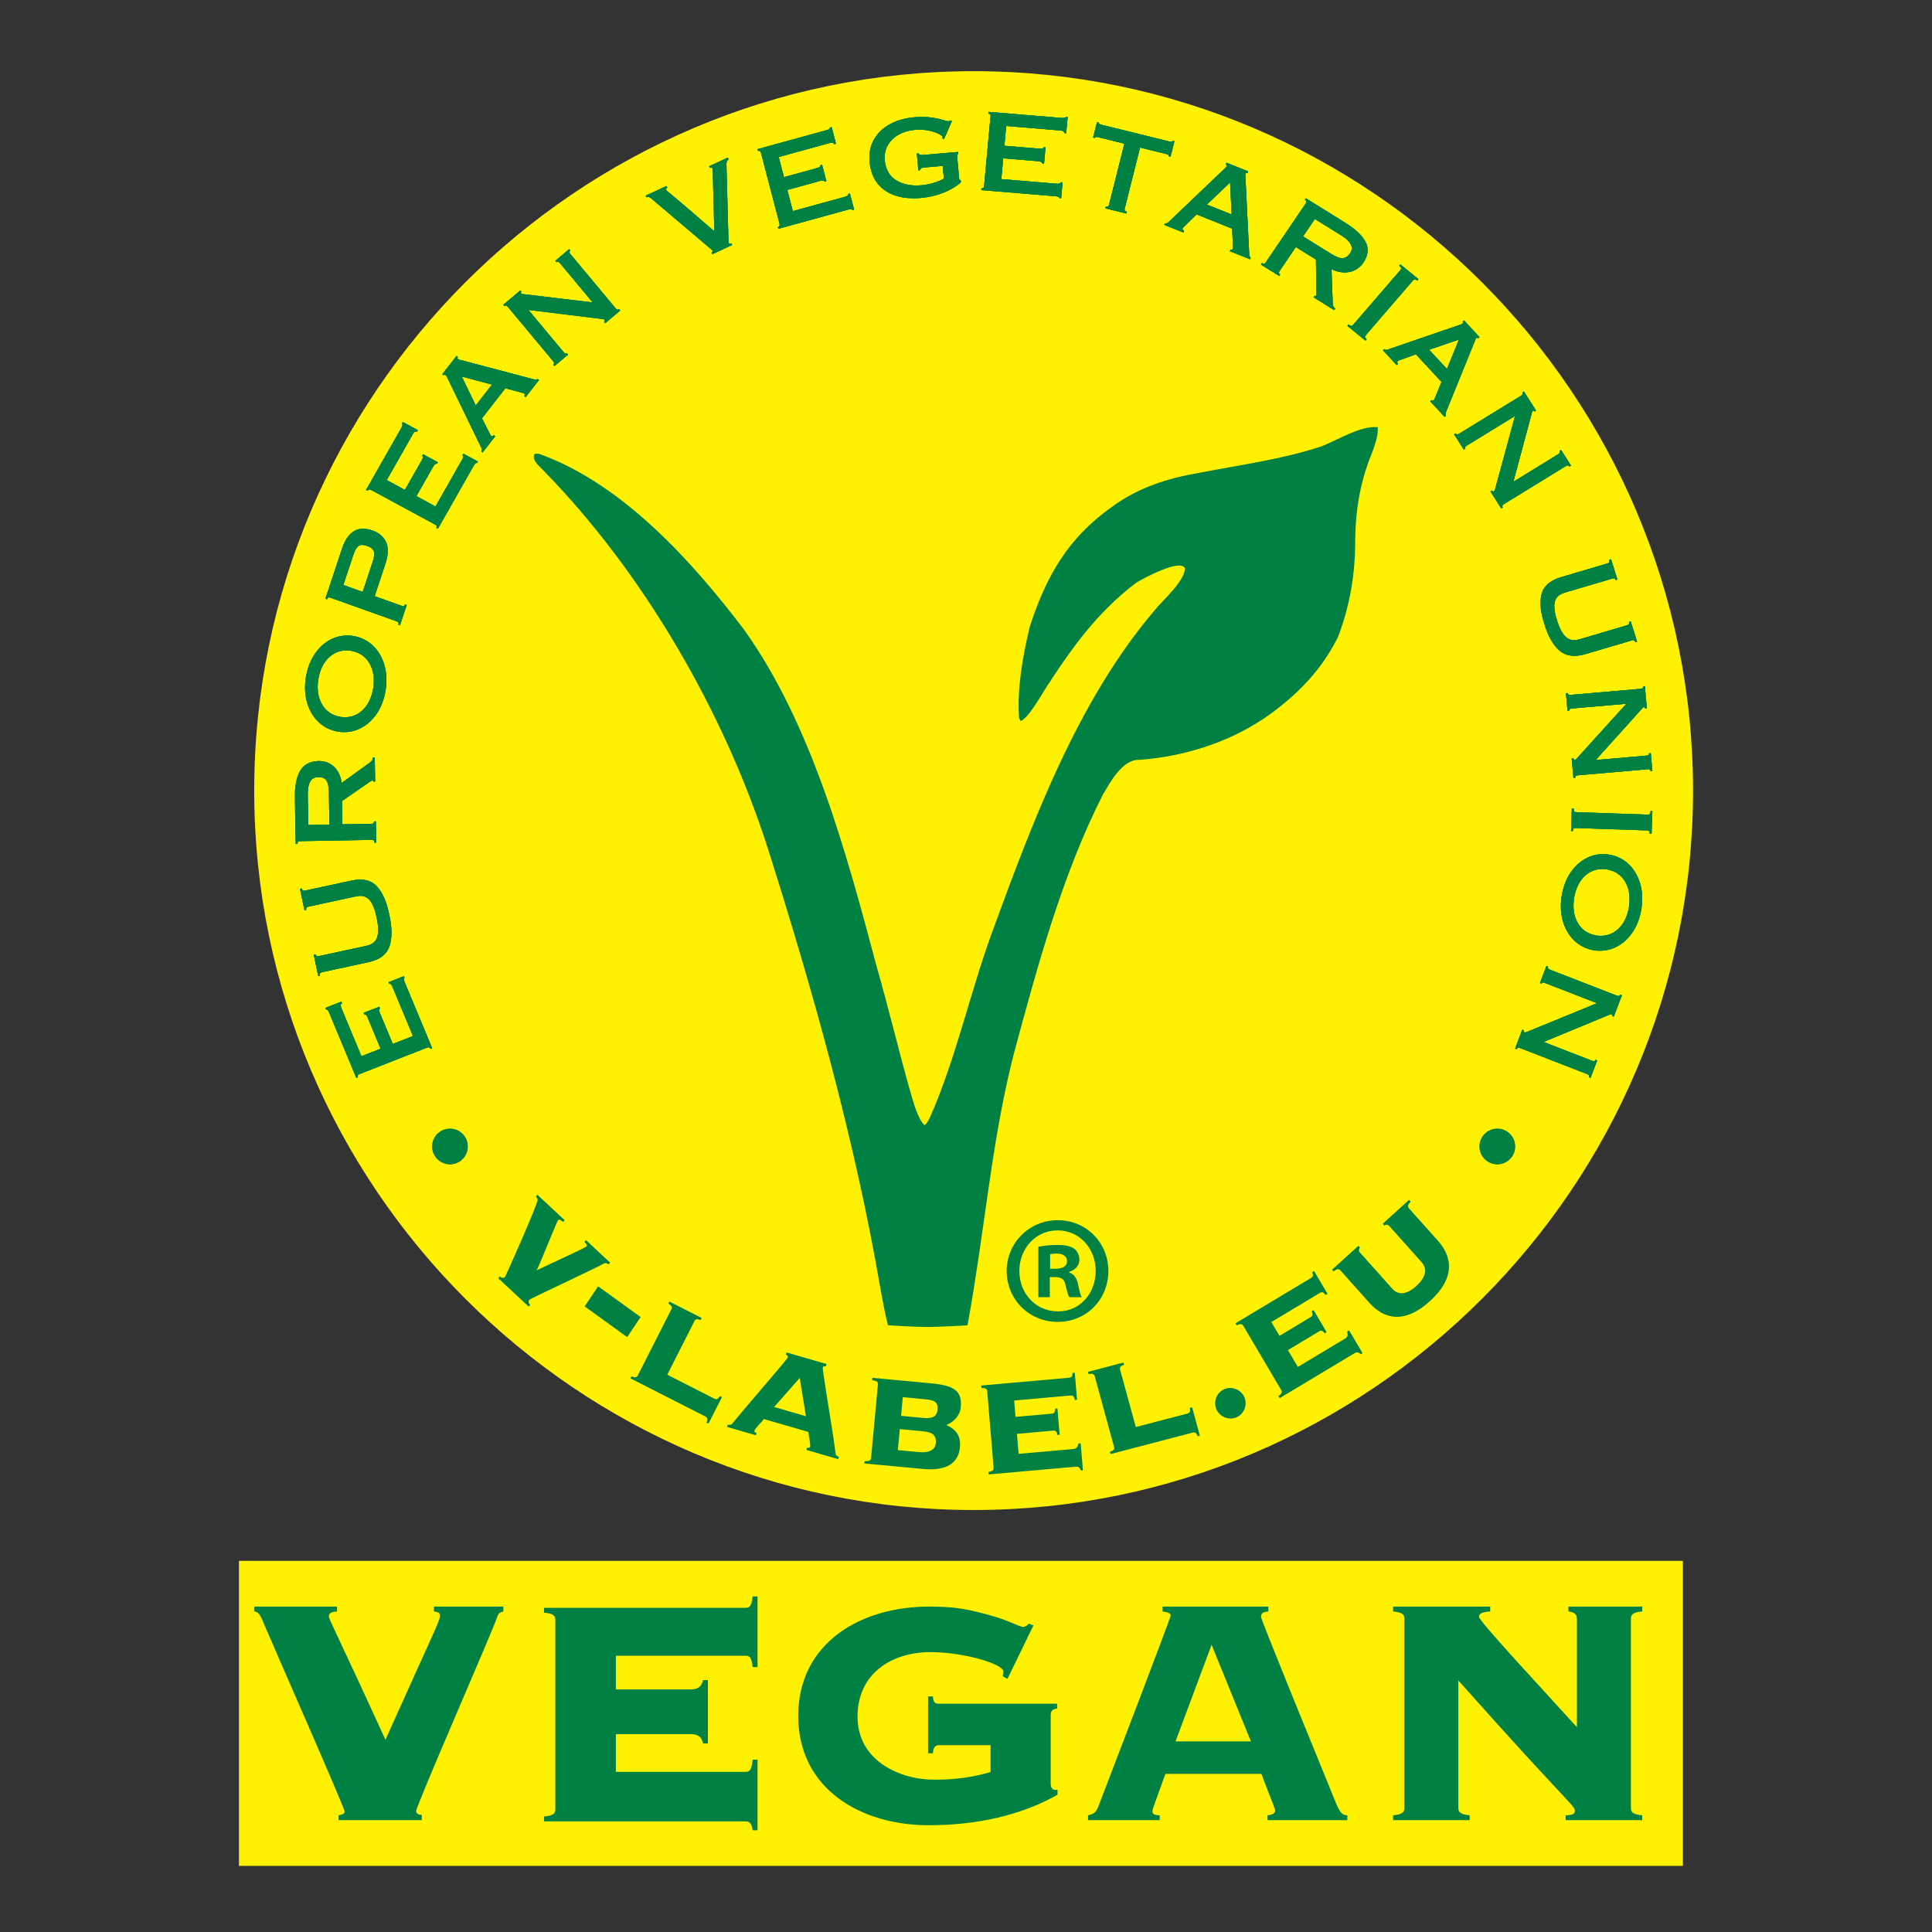 <?xml version="1.0" encoding="UTF-8"?>
<svg width="380px" height="380px" viewBox="0 0 380 380" version="1.1" xmlns="http://www.w3.org/2000/svg" xmlns:xlink="http://www.w3.org/1999/xlink">
    <rect x="0" y="0" width="380" height="380" fill="#333333" stroke="none"/>
    <!-- Generator: Sketch 63.1 (92452) - https://sketch.com -->
    <title>vegan</title>
    <desc>Created with Sketch.</desc>
    <g id="vegan" stroke="none" stroke-width="1" fill="none" fill-rule="evenodd">
        <path d="M191.5,297 C269.447,297 333,233.411 333,155.5 C333,77.553 269.447,14 191.5,14 C113.59,14 50,77.553 50,155.5 C50,233.411 113.59,297 191.5,297" id="Fill-1" fill="#FFF101"></path>
        <path d="M190.299,260.669 C190.299,260.669 191.345,254.847 191.719,252.247 C194.137,237.154 195.629,221.782 199.479,206.996 C204.046,190.066 208.929,172.043 216.913,156.306 C218.38,153.897 220.73,149.257 224.213,149.447 C233.34,148.744 242.554,145.782 250.045,140.3 C255.634,136.188 260.038,131.553 263.158,125.311 C265.561,118.997 266.585,112.791 266.55,106.017 C266.653,99.911 267.605,94.416 269.98,88.772 C270.497,87.216 271.099,85.7 270.986,84.03 C267.501,83.673 263.025,86.635 259.818,87.82 C252.231,90.336 243.908,91.442 236.095,92.959 C229.742,94.03 223.945,95.846 218.688,99.701 C210.075,105.789 205.763,113.307 202.541,123.272 C201.173,128.899 200.028,135.401 200.423,141.164 L200.728,141.828 C202.187,141.343 204.709,136.908 205.524,135.597 C210.667,127.646 215.74,120.45 223.519,114.586 C224.805,113.811 232.156,109.795 233.07,111.785 C232.949,114.38 228.736,118.008 227.053,120.086 C211.895,137.912 203.007,161.817 195.085,183.489 C190.725,195.482 188.014,208.199 182.892,219.829 C182.648,220.252 182.286,221.094 181.828,221.311 C180.421,219.914 179.607,216.54 179.03,214.669 C176.704,206.431 174.669,197.894 172.303,189.657 C166.514,167.888 159.653,142.418 146.332,123.833 C136.119,110.379 122.394,95.105 105.983,89.244 C105.773,89.248 105.354,89.255 105.145,89.259 C104.538,90.566 105.981,91.544 106.793,92.45 C126.514,112.554 142.38,140 150.937,166.612 C159.811,194.516 168.172,224.309 173.121,253.199 C173.539,255.534 174.065,258.38 174.649,260.669 C174.649,260.669 179.966,261 182.447,261 C184.927,261 190.299,260.669 190.299,260.669" id="Fill-2" fill="#008143"></path>
        <path d="M79.442,192 L76.41,193.187 L76.547,193.516 C76.657,193.472 76.765,193.495 76.871,193.582 C76.975,193.672 77.078,193.834 77.177,194.07 L81.221,203.774 L77.254,205.328 L74.673,199.135 C74.58,198.897 74.548,198.712 74.577,198.579 C74.605,198.445 74.659,198.364 74.738,198.335 L74.601,198.006 L71.52,199.214 L71.658,199.542 C71.768,199.497 71.874,199.516 71.977,199.598 C72.079,199.679 72.179,199.837 72.278,200.073 L74.859,206.267 L71.088,207.744 L67.113,198.205 C67.013,197.957 66.982,197.763 67.02,197.624 C67.057,197.484 67.139,197.391 67.266,197.345 L67.129,197.015 L64,198.241 L64.137,198.57 C64.223,198.534 64.316,198.558 64.413,198.645 C64.512,198.731 64.614,198.896 64.718,199.142 L70.075,212 L70.415,211.867 C70.34,211.695 70.335,211.562 70.4,211.47 C70.464,211.377 70.606,211.291 70.825,211.21 L83.895,206.09 C84.11,206.001 84.274,205.968 84.387,205.992 C84.499,206.014 84.59,206.113 84.66,206.289 L85,206.154 L79.572,193.132 C79.471,192.896 79.42,192.714 79.418,192.585 C79.416,192.456 79.469,192.37 79.579,192.329 L79.442,192" id="Fill-3" fill="#008143"></path>
        <path d="M62.593,192 L62.947,191.923 C62.893,191.672 62.907,191.497 62.988,191.401 C63.069,191.303 63.217,191.235 63.433,191.196 L72.653,189.204 C74.773,188.715 76.095,187.668 76.619,186.064 C77.141,184.46 77.127,182.43 76.574,179.976 C76.096,177.503 75.297,175.642 74.177,174.394 C73.057,173.145 71.43,172.735 69.297,173.165 L60.078,175.156 C59.864,175.208 59.701,175.206 59.588,175.15 C59.476,175.096 59.397,174.961 59.353,174.745 L59,174.821 L59.882,179.035 L60.235,178.96 C60.191,178.757 60.209,178.609 60.292,178.515 C60.373,178.42 60.523,178.352 60.737,178.31 L70.059,176.295 C71.175,176.054 72.044,176.288 72.665,176.999 C73.286,177.708 73.757,178.88 74.083,180.514 C74.44,182.14 74.477,183.405 74.195,184.31 C73.912,185.216 73.212,185.789 72.094,186.029 L62.774,188.042 C62.559,188.092 62.397,188.093 62.285,188.046 C62.174,187.999 62.101,187.886 62.066,187.708 L61.711,187.785 L62.593,192" id="Fill-4" fill="#008143"></path>
        <path d="M67.258,157.554 L72.035,154.257 C72.26,154.099 72.484,153.939 72.708,153.776 C72.934,153.615 73.12,153.526 73.27,153.51 C73.333,153.513 73.376,153.538 73.398,153.583 C73.42,153.629 73.43,153.673 73.43,153.715 L73.789,153.709 L73.706,149 L73.347,149.006 C73.347,149.201 73.292,149.381 73.184,149.546 C73.075,149.71 72.937,149.854 72.766,149.974 L67.196,154.005 C67.025,152.68 66.537,151.63 65.734,150.851 C64.93,150.071 63.92,149.682 62.707,149.683 C60.938,149.729 59.696,150.399 58.982,151.696 C58.268,152.992 57.944,154.826 58.008,157.198 L58.163,166 L58.522,165.993 C58.515,165.766 58.558,165.618 58.651,165.544 C58.744,165.471 58.906,165.435 59.137,165.438 L73.006,165.197 C73.237,165.185 73.4,165.216 73.496,165.286 C73.59,165.355 73.639,165.503 73.639,165.73 L74,165.723 L73.927,161.559 L73.566,161.563 C73.572,161.754 73.529,161.88 73.438,161.945 C73.344,162.011 73.182,162.042 72.951,162.042 L67.339,162.139 L67.258,157.554 Z M60.639,162.256 L60.534,156.246 C60.514,155.154 60.669,154.318 61,153.737 C61.33,153.158 61.84,152.86 62.528,152.844 C63.217,152.808 63.744,152.993 64.107,153.399 C64.47,153.803 64.662,154.565 64.684,155.682 L64.797,162.183 L60.639,162.256 L60.639,162.256 Z" id="Fill-5" fill="#008143"></path>
        <path d="M62.594,133.639 C62.927,131.685 63.672,130.198 64.833,129.177 C65.993,128.157 67.389,127.761 69.027,127.991 C70.653,128.28 71.861,129.09 72.649,130.422 C73.439,131.752 73.691,133.399 73.407,135.361 C73.074,137.315 72.327,138.802 71.168,139.823 C70.009,140.844 68.61,141.239 66.975,141.01 C65.348,140.72 64.14,139.91 63.35,138.578 C62.562,137.248 62.31,135.601 62.594,133.639 M60.155,133.251 C59.878,135.112 59.972,136.8 60.437,138.318 C60.903,139.835 61.662,141.084 62.714,142.065 C63.767,143.044 65.034,143.659 66.517,143.91 C68.004,144.133 69.4,143.941 70.702,143.335 C72.003,142.73 73.11,141.778 74.019,140.48 C74.929,139.182 75.537,137.604 75.844,135.749 C76.122,133.888 76.029,132.199 75.563,130.682 C75.098,129.164 74.338,127.916 73.286,126.936 C72.233,125.956 70.966,125.34 69.483,125.09 C67.996,124.867 66.602,125.059 65.299,125.664 C63.996,126.269 62.892,127.222 61.982,128.52 C61.073,129.818 60.464,131.396 60.155,133.251" id="Fill-6" fill="#008143"></path>
        <path d="M67.529,115.061 L69.459,109.244 C69.764,108.282 70.118,107.662 70.524,107.384 C70.928,107.107 71.489,107.105 72.205,107.378 C72.932,107.619 73.373,107.98 73.527,108.457 C73.68,108.934 73.592,109.649 73.262,110.603 L71.332,116.42 L67.529,115.061 Z M75.824,110.82 C76.394,109.022 76.42,107.601 75.905,106.556 C75.387,105.511 74.508,104.777 73.262,104.354 C71.776,103.831 70.537,103.887 69.548,104.523 C68.56,105.158 67.792,106.31 67.246,107.979 L64,117.76 L64.334,117.879 C64.399,117.671 64.487,117.55 64.596,117.516 C64.704,117.481 64.865,117.505 65.076,117.586 L77.922,122.176 C78.137,122.246 78.277,122.33 78.344,122.427 C78.408,122.525 78.405,122.675 78.334,122.88 L78.668,123 L80,118.986 L79.665,118.866 C79.605,119.062 79.52,119.175 79.411,119.208 C79.302,119.24 79.143,119.216 78.931,119.135 L73.685,117.26 L75.824,110.82 L75.824,110.82 Z" id="Fill-7" fill="#008143"></path>
        <path d="M94,90.78 L91.131,89.228 L90.953,89.542 C91.058,89.597 91.109,89.693 91.103,89.83 C91.099,89.967 91.032,90.147 90.905,90.372 L85.653,99.615 L81.898,97.584 L85.25,91.686 C85.382,91.464 85.511,91.322 85.637,91.259 C85.762,91.197 85.862,91.186 85.934,91.229 L86.112,90.915 L83.198,89.338 L83.019,89.652 C83.124,89.707 83.177,89.799 83.175,89.929 C83.174,90.058 83.111,90.236 82.984,90.461 L79.632,96.359 L76.062,94.428 L81.224,85.344 C81.36,85.111 81.498,84.964 81.632,84.904 C81.769,84.845 81.896,84.848 82.013,84.915 L82.191,84.601 L79.23,83 L79.052,83.314 C79.136,83.356 79.174,83.442 79.167,83.571 C79.16,83.701 79.089,83.884 78.957,84.12 L72,96.363 L72.322,96.536 C72.412,96.37 72.515,96.282 72.631,96.272 C72.747,96.263 72.905,96.315 73.108,96.43 L85.478,103.119 C85.687,103.225 85.817,103.329 85.87,103.43 C85.921,103.53 85.899,103.662 85.803,103.826 L86.125,104 L93.172,91.597 C93.298,91.372 93.412,91.217 93.514,91.133 C93.617,91.05 93.72,91.036 93.822,91.092 L94,90.78" id="Fill-8" fill="#008143"></path>
        <path d="M96.767,75.64 L93.575,79.744 L90.814,74.054 L96.767,75.64 Z M97.397,85.82 L97.123,85.589 C97.035,85.703 96.947,85.772 96.858,85.794 C96.768,85.817 96.673,85.787 96.576,85.705 C96.539,85.683 96.48,85.594 96.399,85.439 C96.319,85.286 96.159,84.969 95.922,84.489 C95.684,84.01 95.31,83.271 94.802,82.273 L99.398,76.363 C100.492,76.661 101.294,76.876 101.803,77.008 C102.314,77.14 102.649,77.232 102.811,77.283 C102.974,77.334 103.083,77.387 103.134,77.44 C103.203,77.499 103.235,77.566 103.229,77.639 C103.224,77.713 103.189,77.792 103.125,77.874 L103.398,78.104 L106,74.76 L105.727,74.529 C105.656,74.619 105.539,74.664 105.378,74.661 C105.217,74.658 105.003,74.618 104.735,74.543 L90.65,70.825 C90.529,70.794 90.421,70.77 90.323,70.752 C90.226,70.733 90.143,70.698 90.073,70.643 C90.015,70.59 89.988,70.524 89.991,70.446 C89.993,70.368 90.019,70.296 90.068,70.231 L89.794,70 L87,73.591 L87.274,73.821 C87.327,73.761 87.391,73.728 87.467,73.721 C87.543,73.714 87.603,73.728 87.647,73.762 C87.724,73.83 87.786,73.909 87.833,74 C87.881,74.09 87.926,74.181 87.969,74.271 L94.28,87.269 C94.473,87.634 94.618,87.923 94.714,88.141 C94.809,88.358 94.787,88.567 94.649,88.769 L94.922,89 L97.397,85.82 L97.397,85.82 Z" id="Fill-9" fill="#008143"></path>
        <path d="M103.931,60.957 L118.111,62.701 C118.305,62.725 118.472,62.749 118.615,62.772 C118.758,62.797 118.852,62.833 118.897,62.881 C118.947,62.941 118.964,63.008 118.949,63.082 C118.933,63.155 118.886,63.226 118.807,63.294 L119.037,63.568 L122,61.064 L121.771,60.79 C121.648,60.898 121.531,60.937 121.422,60.907 C121.312,60.877 121.186,60.774 121.042,60.597 L112.236,50.032 C112.088,49.858 112.009,49.714 111.998,49.6 C111.987,49.487 112.046,49.378 112.174,49.274 L111.945,49 L109.216,51.305 L109.445,51.58 C109.559,51.479 109.67,51.444 109.777,51.476 C109.885,51.508 110.011,51.612 110.156,51.789 L116.57,59.486 L103.179,57.885 C103.026,57.869 102.894,57.858 102.784,57.852 C102.674,57.847 102.585,57.807 102.518,57.735 C102.463,57.666 102.441,57.604 102.455,57.548 C102.468,57.493 102.506,57.44 102.566,57.39 L102.338,57.116 L99,59.937 L99.228,60.211 C99.343,60.11 99.454,60.075 99.56,60.108 C99.669,60.138 99.794,60.243 99.938,60.42 L108.745,70.985 C108.893,71.159 108.972,71.303 108.985,71.414 C108.998,71.526 108.944,71.63 108.826,71.726 L109.054,72 L111.724,69.744 L111.496,69.47 C111.4,69.555 111.302,69.581 111.198,69.545 C111.095,69.51 110.971,69.404 110.824,69.228 L103.931,60.957" id="Fill-10" fill="#008143"></path>
        <path d="M139.486,32.7 L139.64,33.029 C139.739,32.983 139.836,32.96 139.929,32.964 C140.022,32.967 140.091,33.009 140.134,33.089 C140.175,33.224 140.203,33.674 140.22,34.44 C140.235,35.206 140.254,36.05 140.273,36.974 L140.5,45.49 L133.983,39.888 C133.018,39.073 132.286,38.462 131.789,38.055 C131.29,37.646 131.021,37.405 130.984,37.328 C130.947,37.244 130.954,37.168 131.008,37.097 C131.062,37.025 131.144,36.965 131.253,36.915 L131.099,36.586 L127,38.484 L127.155,38.813 C127.413,38.708 127.626,38.71 127.796,38.819 C127.965,38.928 128.118,39.045 128.251,39.171 L139.667,48.846 C139.764,48.924 139.863,49.007 139.959,49.097 C140.056,49.186 140.114,49.251 140.138,49.292 C140.17,49.352 140.176,49.414 140.157,49.48 C140.139,49.547 140.065,49.61 139.938,49.672 L140.093,50 L144,48.19 L143.846,47.862 C143.711,47.911 143.603,47.931 143.523,47.921 C143.443,47.912 143.386,47.872 143.354,47.801 C143.317,47.722 143.297,47.637 143.292,47.545 C143.287,47.455 143.281,47.34 143.276,47.203 L142.88,32.393 C142.87,32.148 142.9,31.927 142.97,31.735 C143.042,31.541 143.156,31.406 143.309,31.329 L143.156,31 L139.486,32.7" id="Fill-11" fill="#008143"></path>
        <path d="M168,41.234 L167.168,38.052 L166.821,38.147 C166.853,38.264 166.817,38.368 166.715,38.462 C166.613,38.556 166.438,38.638 166.189,38.707 L155.94,41.522 L154.852,37.359 L161.393,35.562 C161.642,35.499 161.833,35.49 161.964,35.536 C162.094,35.581 162.169,35.645 162.189,35.728 L162.535,35.633 L161.691,32.399 L161.343,32.495 C161.375,32.61 161.345,32.714 161.249,32.806 C161.156,32.898 160.984,32.979 160.736,33.047 L154.195,34.845 L153.16,30.885 L163.233,28.118 C163.495,28.049 163.693,28.044 163.829,28.098 C163.965,28.154 164.049,28.248 164.08,28.38 L164.428,28.285 L163.57,25 L163.222,25.096 C163.248,25.187 163.212,25.275 163.115,25.363 C163.016,25.45 162.836,25.53 162.576,25.603 L149,29.334 L149.093,29.691 C149.275,29.637 149.409,29.649 149.495,29.724 C149.58,29.801 149.65,29.954 149.705,30.183 L153.29,43.903 C153.354,44.13 153.368,44.298 153.332,44.408 C153.295,44.518 153.184,44.596 153.001,44.643 L153.093,45 L166.846,41.221 C167.094,41.151 167.284,41.124 167.415,41.137 C167.544,41.151 167.624,41.216 167.652,41.33 L168,41.234" id="Fill-12" fill="#008143"></path>
        <path d="M185.642,35.1 C185.342,35.343 184.776,35.604 183.94,35.881 C183.105,36.157 182.207,36.345 181.246,36.441 C179.276,36.61 177.63,36.293 176.305,35.49 C174.98,34.687 174.216,33.376 174.013,31.555 C173.925,30.383 174.138,29.367 174.653,28.504 C175.168,27.642 175.888,26.958 176.813,26.451 C177.738,25.946 178.77,25.643 179.91,25.543 C181.015,25.465 181.973,25.518 182.786,25.703 C183.598,25.887 184.229,26.104 184.678,26.352 C185.127,26.601 185.361,26.784 185.375,26.902 C185.382,26.988 185.383,27.054 185.377,27.101 C185.371,27.147 185.362,27.183 185.351,27.208 L185.672,27.358 L187.224,23.829 L186.824,23.711 C186.728,23.8 186.629,23.85 186.527,23.863 C186.431,23.863 186.209,23.81 185.861,23.702 C185.512,23.594 185.071,23.476 184.536,23.349 C183.98,23.212 183.31,23.112 182.526,23.045 C181.742,22.979 180.848,22.986 179.844,23.065 C178.057,23.222 176.475,23.666 175.1,24.398 C173.725,25.131 172.669,26.121 171.933,27.371 C171.198,28.621 170.897,30.1 171.031,31.81 C171.209,33.61 171.753,35.062 172.667,36.166 C173.579,37.268 174.76,38.046 176.207,38.497 C177.656,38.948 179.272,39.095 181.058,38.941 C182.654,38.799 184.137,38.461 185.504,37.927 C186.871,37.392 188.037,36.701 189,35.854 L188.969,35.502 C188.862,35.464 188.784,35.411 188.734,35.346 C188.684,35.282 188.653,35.181 188.643,35.047 L188.267,30.842 C188.248,30.646 188.257,30.508 188.293,30.424 C188.33,30.341 188.398,30.28 188.497,30.239 L188.466,29.888 L181.389,30.493 C181.18,30.508 181.013,30.483 180.889,30.421 C180.765,30.359 180.696,30.276 180.685,30.172 L180.328,30.202 L180.623,33.499 L180.98,33.468 C180.972,33.36 181.024,33.255 181.133,33.151 C181.242,33.046 181.401,32.981 181.608,32.957 L185.421,32.631 L185.642,35.1" id="Fill-13" fill="#008143"></path>
        <path d="M208.712,39 L208.999,35.875 L208.63,35.843 C208.621,35.957 208.551,36.039 208.42,36.09 C208.29,36.14 208.091,36.154 207.827,36.133 L196.947,35.229 L197.325,31.139 L204.268,31.714 C204.532,31.742 204.718,31.797 204.829,31.882 C204.94,31.967 204.99,32.05 204.981,32.13 L205.35,32.161 L205.643,28.984 L205.273,28.953 C205.265,29.067 205.199,29.15 205.076,29.201 C204.953,29.251 204.759,29.266 204.496,29.245 L197.553,28.669 L197.91,24.78 L208.605,25.667 C208.88,25.693 209.075,25.754 209.187,25.848 C209.299,25.944 209.348,26.056 209.333,26.185 L209.702,26.216 L210,22.989 L209.631,22.959 C209.625,23.048 209.56,23.117 209.434,23.161 C209.309,23.207 209.109,23.219 208.832,23.197 L194.42,22 L194.388,22.351 C194.582,22.363 194.707,22.418 194.764,22.515 C194.82,22.612 194.836,22.773 194.81,22.996 L193.568,36.475 C193.551,36.699 193.507,36.854 193.434,36.939 C193.361,37.026 193.227,37.059 193.034,37.04 L193,37.391 L207.599,38.602 C207.865,38.623 208.057,38.661 208.178,38.717 C208.3,38.774 208.353,38.858 208.343,38.969 L208.712,39" id="Fill-14" fill="#008143"></path>
        <path d="M221.622,41.651 C221.411,41.602 221.28,41.524 221.228,41.414 C221.178,41.304 221.182,41.139 221.242,40.918 L224.234,29.021 L229.247,30.26 C229.498,30.319 229.674,30.383 229.776,30.451 C229.878,30.52 229.913,30.614 229.879,30.737 L230.23,30.823 L231,27.766 L230.648,27.678 C230.623,27.79 230.548,27.855 230.424,27.872 C230.301,27.891 230.114,27.868 229.864,27.804 L216.753,24.563 C216.503,24.502 216.327,24.436 216.227,24.362 C216.126,24.289 216.09,24.197 216.121,24.087 L215.771,24 L215,27.058 L215.352,27.145 C215.38,27.022 215.456,26.954 215.579,26.94 C215.7,26.927 215.886,26.954 216.136,27.019 L221.149,28.258 L218.158,40.155 C218.108,40.379 218.038,40.528 217.949,40.603 C217.859,40.677 217.709,40.687 217.501,40.632 L217.413,40.98 L221.535,42 L221.622,41.651" id="Fill-15" fill="#008143"></path>
        <path d="M242.238,42.185 L237.379,40.232 L241.946,35.881 L242.238,42.185 Z M232.766,45.739 L232.903,45.405 C232.768,45.352 232.677,45.284 232.627,45.202 C232.579,45.121 232.579,45.02 232.627,44.9 C232.638,44.857 232.704,44.774 232.826,44.65 C232.948,44.527 233.2,44.279 233.583,43.906 C233.966,43.534 234.555,42.955 235.349,42.167 L242.346,44.979 C242.395,46.138 242.433,46.988 242.462,47.526 C242.491,48.066 242.505,48.422 242.506,48.596 C242.507,48.771 242.488,48.891 242.453,48.959 C242.418,49.043 242.364,49.093 242.294,49.109 C242.221,49.126 242.137,49.114 242.04,49.074 L241.903,49.408 L245.864,51 L246,50.664 C245.893,50.621 245.817,50.52 245.77,50.362 C245.724,50.202 245.697,49.98 245.687,49.695 L244.962,34.787 C244.954,34.66 244.944,34.546 244.932,34.444 C244.92,34.344 244.929,34.252 244.96,34.168 C244.992,34.096 245.046,34.05 245.122,34.029 C245.197,34.009 245.273,34.014 245.35,34.044 L245.486,33.708 L241.233,32 L241.097,32.336 C241.17,32.37 241.221,32.423 241.251,32.496 C241.281,32.568 241.286,32.631 241.266,32.685 C241.224,32.78 241.168,32.864 241.096,32.936 C241.026,33.009 240.953,33.079 240.879,33.148 L230.45,43.097 C230.161,43.392 229.93,43.618 229.752,43.773 C229.576,43.929 229.37,43.968 229.136,43.891 L229,44.227 L232.766,45.739 L232.766,45.739 Z" id="Fill-16" fill="#008143"></path>
        <path d="M258.828,51.047 L258.898,56.746 C258.906,57.017 258.914,57.287 258.923,57.56 C258.932,57.831 258.901,58.032 258.828,58.161 C258.789,58.212 258.744,58.233 258.693,58.226 C258.641,58.218 258.597,58.204 258.562,58.179 L258.361,58.475 L262.422,61 L262.624,60.704 C262.457,60.595 262.335,60.453 262.258,60.274 C262.178,60.095 262.136,59.903 262.133,59.698 L261.888,52.949 C263.116,53.539 264.291,53.721 265.417,53.496 C266.541,53.27 267.451,52.664 268.146,51.677 C269.121,50.211 269.261,48.832 268.566,47.538 C267.87,46.244 266.493,44.971 264.436,43.719 L256.843,39 L256.642,39.297 C256.84,39.416 256.942,39.533 256.952,39.649 C256.961,39.765 256.897,39.915 256.763,40.102 L249.018,51.517 C248.895,51.71 248.776,51.827 248.662,51.866 C248.548,51.905 248.394,51.863 248.201,51.738 L248,52.035 L251.593,54.268 L251.793,53.971 C251.628,53.873 251.545,53.767 251.543,53.657 C251.541,53.545 251.606,53.396 251.739,53.209 L254.874,48.589 L258.828,51.047 Z M258.615,43.076 L263.798,46.296 C264.739,46.882 265.364,47.469 265.669,48.056 C265.974,48.644 265.935,49.223 265.554,49.792 C265.188,50.372 264.73,50.698 264.177,50.771 C263.623,50.842 262.864,50.58 261.9,49.983 L256.292,46.497 L258.615,43.076 L258.615,43.076 Z" id="Fill-17" fill="#008143"></path>
        <path d="M277.841,55.244 C277.989,55.063 278.126,54.965 278.257,54.949 C278.387,54.933 278.556,55.011 278.761,55.183 L279,54.909 L275.433,52 L275.197,52.275 C275.446,52.474 275.575,52.638 275.584,52.767 C275.592,52.898 275.516,53.047 275.357,53.216 L266.218,63.806 C266.075,63.988 265.937,64.086 265.804,64.1 C265.671,64.114 265.482,64.019 265.236,63.816 L265,64.09 L268.566,67 L268.803,66.725 C268.592,66.557 268.484,66.41 268.477,66.282 C268.471,66.154 268.546,66.005 268.704,65.833 L277.841,55.244" id="Fill-18" fill="#008143"></path>
        <path d="M284.593,72.569 L281.094,68.791 L286.956,66.783 L284.593,72.569 Z M274.711,71.817 L274.972,71.573 C274.874,71.47 274.822,71.371 274.813,71.278 C274.803,71.183 274.845,71.093 274.938,71.006 C274.965,70.972 275.058,70.924 275.219,70.864 C275.377,70.804 275.705,70.686 276.199,70.512 C276.694,70.337 277.457,70.061 278.489,69.684 L283.527,75.124 C283.087,76.187 282.767,76.966 282.568,77.462 C282.369,77.958 282.233,78.284 282.161,78.441 C282.09,78.598 282.024,78.699 281.965,78.745 C281.9,78.806 281.831,78.828 281.76,78.813 C281.69,78.799 281.619,78.753 281.549,78.675 L281.289,78.921 L284.14,82 L284.401,81.756 C284.324,81.672 284.297,81.549 284.324,81.387 C284.349,81.225 284.416,81.014 284.527,80.754 L290.086,67.057 C290.132,66.939 290.17,66.832 290.203,66.737 C290.233,66.641 290.281,66.562 290.342,66.5 C290.402,66.448 290.468,66.429 290.543,66.442 C290.618,66.456 290.684,66.492 290.74,66.549 L291,66.305 L287.939,63 L287.679,63.243 C287.729,63.305 287.753,63.375 287.748,63.452 C287.744,63.53 287.722,63.588 287.684,63.628 C287.607,63.696 287.522,63.748 287.429,63.784 C287.334,63.819 287.242,63.853 287.148,63.883 L273.756,68.478 C273.379,68.623 273.079,68.729 272.856,68.796 C272.635,68.863 272.437,68.813 272.261,68.646 L272,68.889 L274.711,71.817 L274.711,71.817 Z" id="Fill-19" fill="#008143"></path>
        <path d="M297.98,81.821 L294.163,95.855 C294.11,96.045 294.061,96.211 294.017,96.351 C293.972,96.491 293.921,96.581 293.867,96.62 C293.797,96.661 293.727,96.669 293.654,96.643 C293.582,96.617 293.516,96.56 293.458,96.47 L293.147,96.662 L295.269,100 L295.581,99.807 C295.489,99.667 295.464,99.545 295.511,99.439 C295.557,99.333 295.681,99.22 295.882,99.1 L307.907,91.719 C308.106,91.594 308.264,91.535 308.381,91.54 C308.498,91.546 308.6,91.62 308.687,91.763 L309,91.571 L307.046,88.499 L306.733,88.691 C306.819,88.82 306.838,88.937 306.791,89.041 C306.743,89.144 306.619,89.257 306.419,89.377 L297.659,94.754 L301.218,81.495 C301.255,81.344 301.285,81.213 301.307,81.102 C301.329,80.992 301.381,80.908 301.464,80.852 C301.542,80.805 301.609,80.792 301.663,80.814 C301.719,80.836 301.767,80.881 301.807,80.949 L302.121,80.757 L299.731,77 L299.417,77.192 C299.504,77.321 299.523,77.436 299.475,77.541 C299.427,77.644 299.304,77.756 299.103,77.877 L287.077,85.258 C286.879,85.382 286.722,85.443 286.606,85.439 C286.49,85.436 286.392,85.369 286.311,85.236 L286,85.427 L287.911,88.432 L288.223,88.241 C288.15,88.132 288.139,88.029 288.19,87.931 C288.241,87.831 288.367,87.721 288.567,87.6 L297.98,81.821" id="Fill-20" fill="#008143"></path>
        <path d="M316.869,110 L316.518,110.103 C316.595,110.34 316.596,110.509 316.522,110.61 C316.449,110.71 316.304,110.789 316.088,110.845 L306.934,113.548 C304.832,114.2 303.586,115.32 303.196,116.907 C302.806,118.495 302.998,120.446 303.77,122.76 C304.47,125.096 305.44,126.817 306.682,127.922 C307.923,129.028 309.605,129.283 311.725,128.687 L320.879,125.984 C321.092,125.917 321.257,125.904 321.377,125.947 C321.496,125.991 321.587,126.114 321.649,126.318 L322,126.214 L320.741,122.236 L320.39,122.339 C320.452,122.531 320.447,122.674 320.371,122.773 C320.297,122.871 320.152,122.948 319.939,123.007 L310.683,125.741 C309.573,126.069 308.675,125.919 307.985,125.288 C307.296,124.659 306.716,123.572 306.245,122.029 C305.742,120.496 305.594,119.282 305.801,118.387 C306.007,117.492 306.666,116.881 307.776,116.555 L317.031,113.821 C317.243,113.755 317.408,113.741 317.525,113.776 C317.642,113.811 317.725,113.913 317.777,114.081 L318.127,113.978 L316.869,110" id="Fill-21" fill="#008143"></path>
        <path d="M319.885,138.42 L310.364,148.927 C310.235,149.071 310.119,149.193 310.019,149.295 C309.916,149.397 309.834,149.453 309.77,149.463 C309.692,149.469 309.627,149.444 309.577,149.391 C309.527,149.336 309.496,149.258 309.487,149.155 L309.133,149.187 L309.469,153 L309.823,152.97 C309.805,152.809 309.84,152.692 309.926,152.619 C310.013,152.548 310.169,152.504 310.396,152.487 L323.998,151.306 C324.223,151.284 324.385,151.3 324.484,151.356 C324.581,151.411 324.636,151.521 324.647,151.682 L325,151.651 L324.691,148.142 L324.337,148.173 C324.354,148.321 324.319,148.43 324.232,148.501 C324.145,148.569 323.988,148.613 323.761,148.63 L313.853,149.49 L322.806,139.542 C322.907,139.427 322.991,139.327 323.06,139.24 C323.127,139.153 323.21,139.104 323.306,139.091 C323.393,139.085 323.456,139.102 323.494,139.145 C323.531,139.187 323.552,139.247 323.557,139.324 L323.911,139.293 L323.532,135 L323.179,135.03 C323.195,135.18 323.159,135.289 323.073,135.358 C322.985,135.426 322.83,135.47 322.604,135.488 L309.001,136.669 C308.775,136.69 308.614,136.674 308.516,136.622 C308.418,136.569 308.364,136.468 308.354,136.317 L308,136.348 L308.304,139.782 L308.657,139.752 C308.642,139.626 308.679,139.531 308.766,139.468 C308.853,139.404 309.011,139.363 309.237,139.344 L319.885,138.42" id="Fill-22" fill="#008143"></path>
        <path d="M323.88,163.328 C324.111,163.33 324.273,163.374 324.363,163.464 C324.454,163.553 324.494,163.726 324.482,163.987 L324.843,164 L325,159.543 L324.64,159.531 C324.632,159.838 324.579,160.037 324.483,160.121 C324.385,160.205 324.221,160.241 323.991,160.223 L310.117,159.747 C309.887,159.75 309.726,159.704 309.634,159.613 C309.543,159.521 309.505,159.321 309.519,159.013 L309.158,159 L309,163.457 L309.361,163.469 C309.366,163.208 309.418,163.037 309.516,162.954 C309.613,162.872 309.777,162.838 310.007,162.853 L323.88,163.328" id="Fill-23" fill="#008143"></path>
        <path d="M320.406,178.361 C320.072,180.314 319.327,181.802 318.167,182.822 C317.008,183.844 315.61,184.239 313.974,184.01 C312.346,183.72 311.139,182.909 310.35,181.579 C309.561,180.248 309.31,178.601 309.594,176.639 C309.927,174.685 310.673,173.198 311.832,172.177 C312.991,171.156 314.39,170.761 316.025,170.99 C317.652,171.28 318.86,172.09 319.648,173.422 C320.437,174.753 320.69,176.398 320.406,178.361 M322.844,178.748 C323.123,176.887 323.028,175.199 322.562,173.681 C322.096,172.165 321.338,170.916 320.286,169.935 C319.233,168.956 317.966,168.339 316.483,168.09 C314.996,167.867 313.6,168.058 312.299,168.663 C310.996,169.27 309.891,170.221 308.982,171.519 C308.072,172.818 307.464,174.396 307.156,176.252 C306.878,178.112 306.971,179.801 307.438,181.317 C307.902,182.835 308.662,184.084 309.714,185.064 C310.766,186.045 312.033,186.66 313.516,186.911 C315.004,187.133 316.398,186.941 317.701,186.336 C319.003,185.731 320.108,184.779 321.018,183.48 C321.927,182.182 322.535,180.604 322.844,178.748" id="Fill-24" fill="#008143"></path>
        <path d="M314.116,197.315 L300.655,202.831 C300.472,202.905 300.31,202.967 300.172,203.017 C300.034,203.067 299.931,203.082 299.869,203.062 C299.795,203.033 299.747,202.98 299.725,202.907 C299.703,202.834 299.71,202.747 299.747,202.647 L299.409,202.516 L298,206.233 L298.337,206.364 C298.393,206.205 298.477,206.112 298.59,206.085 C298.702,206.056 298.865,206.087 299.08,206.173 L312.081,211.224 C312.297,211.305 312.438,211.394 312.503,211.49 C312.567,211.587 312.569,211.714 312.506,211.869 L312.843,212 L314.141,208.579 L313.803,208.448 C313.753,208.595 313.67,208.681 313.559,208.706 C313.448,208.732 313.285,208.701 313.07,208.616 L303.599,204.936 L316.289,199.687 C316.433,199.624 316.555,199.567 316.656,199.519 C316.757,199.468 316.854,199.459 316.949,199.491 C317.033,199.525 317.082,199.568 317.098,199.625 C317.112,199.683 317.105,199.748 317.075,199.821 L317.413,199.954 L319,195.768 L318.662,195.637 C318.609,195.783 318.528,195.87 318.417,195.895 C318.307,195.92 318.144,195.889 317.93,195.803 L304.928,190.752 C304.712,190.671 304.569,190.583 304.504,190.488 C304.439,190.396 304.435,190.276 304.493,190.132 L304.155,190 L302.886,193.347 L303.223,193.478 C303.268,193.356 303.343,193.284 303.452,193.264 C303.561,193.244 303.723,193.276 303.939,193.361 L314.116,197.315" id="Fill-25" fill="#008143"></path>
        <path d="M88.5,222 C90.433,222 92,223.568 92,225.5 C92,227.433 90.433,229 88.5,229 C86.568,229 85,227.433 85,225.5 C85,223.568 86.568,222 88.5,222" id="Fill-26" fill="#008143"></path>
        <path d="M294.5,222 C296.432,222 298,223.567 298,225.5 C298,227.432 296.432,229 294.5,229 C292.568,229 291,227.432 291,225.5 C291,223.567 292.568,222 294.5,222" id="Fill-27" fill="#008143"></path>
        <path d="M79.442,192 L76.41,193.187 L76.547,193.516 C76.657,193.472 76.765,193.495 76.871,193.582 C76.975,193.672 77.078,193.834 77.177,194.07 L81.221,203.774 L77.254,205.328 L74.673,199.135 C74.58,198.897 74.548,198.712 74.577,198.579 C74.605,198.445 74.659,198.364 74.738,198.335 L74.601,198.006 L71.52,199.214 L71.658,199.542 C71.768,199.497 71.874,199.516 71.977,199.598 C72.079,199.679 72.179,199.837 72.278,200.073 L74.859,206.267 L71.088,207.744 L67.113,198.205 C67.013,197.957 66.982,197.763 67.02,197.624 C67.057,197.484 67.139,197.391 67.266,197.345 L67.129,197.015 L64,198.241 L64.137,198.57 C64.223,198.534 64.316,198.558 64.413,198.645 C64.512,198.731 64.614,198.896 64.718,199.142 L70.075,212 L70.415,211.867 C70.34,211.695 70.335,211.562 70.4,211.47 C70.464,211.377 70.606,211.291 70.825,211.21 L83.895,206.09 C84.11,206.001 84.274,205.968 84.387,205.992 C84.499,206.014 84.59,206.113 84.66,206.289 L85,206.154 L79.572,193.132 C79.471,192.896 79.42,192.714 79.418,192.585 C79.416,192.456 79.469,192.37 79.579,192.329 L79.442,192" id="Fill-28" fill="#008143"></path>
        <path d="M62.593,192 L62.947,191.923 C62.893,191.672 62.907,191.497 62.988,191.401 C63.069,191.303 63.217,191.235 63.433,191.196 L72.653,189.204 C74.773,188.715 76.095,187.668 76.619,186.064 C77.141,184.46 77.127,182.43 76.574,179.976 C76.096,177.503 75.297,175.642 74.177,174.394 C73.057,173.145 71.43,172.735 69.297,173.165 L60.078,175.156 C59.864,175.208 59.701,175.206 59.588,175.15 C59.476,175.096 59.397,174.961 59.353,174.745 L59,174.821 L59.882,179.035 L60.235,178.96 C60.191,178.757 60.209,178.609 60.292,178.515 C60.373,178.42 60.523,178.352 60.737,178.31 L70.059,176.295 C71.175,176.054 72.044,176.288 72.665,176.999 C73.286,177.708 73.757,178.88 74.083,180.514 C74.44,182.14 74.477,183.405 74.195,184.31 C73.912,185.216 73.212,185.789 72.094,186.029 L62.774,188.042 C62.559,188.092 62.397,188.093 62.285,188.046 C62.174,187.999 62.101,187.886 62.066,187.708 L61.711,187.785 L62.593,192" id="Fill-29" fill="#008143"></path>
        <path d="M67.258,157.554 L72.035,154.257 C72.26,154.099 72.484,153.939 72.708,153.776 C72.934,153.615 73.12,153.526 73.27,153.51 C73.333,153.513 73.376,153.538 73.398,153.583 C73.42,153.629 73.43,153.673 73.43,153.715 L73.789,153.709 L73.706,149 L73.347,149.006 C73.347,149.201 73.292,149.381 73.184,149.546 C73.075,149.71 72.937,149.854 72.766,149.974 L67.196,154.005 C67.025,152.68 66.537,151.63 65.734,150.851 C64.93,150.071 63.92,149.682 62.707,149.683 C60.938,149.729 59.696,150.399 58.982,151.696 C58.268,152.992 57.944,154.826 58.008,157.198 L58.163,166 L58.522,165.993 C58.515,165.766 58.558,165.618 58.651,165.544 C58.744,165.471 58.906,165.435 59.137,165.438 L73.006,165.197 C73.237,165.185 73.4,165.216 73.496,165.286 C73.59,165.355 73.639,165.503 73.639,165.73 L74,165.723 L73.927,161.559 L73.566,161.563 C73.572,161.754 73.529,161.88 73.438,161.945 C73.344,162.011 73.182,162.042 72.951,162.042 L67.339,162.139 L67.258,157.554 Z M60.639,162.256 L60.534,156.246 C60.514,155.154 60.669,154.318 61,153.737 C61.33,153.158 61.84,152.86 62.528,152.844 C63.217,152.808 63.744,152.993 64.107,153.399 C64.47,153.803 64.662,154.565 64.684,155.682 L64.797,162.183 L60.639,162.256 L60.639,162.256 Z" id="Fill-30" fill="#008143"></path>
        <path d="M62.594,133.639 C62.927,131.685 63.672,130.198 64.833,129.177 C65.993,128.157 67.389,127.761 69.027,127.991 C70.653,128.28 71.861,129.09 72.649,130.422 C73.439,131.752 73.691,133.399 73.407,135.361 C73.074,137.315 72.327,138.802 71.168,139.823 C70.009,140.844 68.61,141.239 66.975,141.01 C65.348,140.72 64.14,139.91 63.35,138.578 C62.562,137.248 62.31,135.601 62.594,133.639 M60.155,133.251 C59.878,135.112 59.972,136.8 60.437,138.318 C60.903,139.835 61.662,141.084 62.714,142.065 C63.767,143.044 65.034,143.659 66.517,143.91 C68.004,144.133 69.4,143.941 70.702,143.335 C72.003,142.73 73.11,141.778 74.019,140.48 C74.929,139.182 75.537,137.604 75.844,135.749 C76.122,133.888 76.029,132.199 75.563,130.682 C75.098,129.164 74.338,127.916 73.286,126.936 C72.233,125.956 70.966,125.34 69.483,125.09 C67.996,124.867 66.602,125.059 65.299,125.664 C63.996,126.269 62.892,127.222 61.982,128.52 C61.073,129.818 60.464,131.396 60.155,133.251" id="Fill-31" fill="#008143"></path>
        <path d="M67.529,115.061 L69.459,109.244 C69.764,108.282 70.118,107.662 70.524,107.384 C70.928,107.107 71.489,107.105 72.205,107.378 C72.932,107.619 73.373,107.98 73.527,108.457 C73.68,108.934 73.592,109.649 73.262,110.603 L71.332,116.42 L67.529,115.061 Z M75.824,110.82 C76.394,109.022 76.42,107.601 75.905,106.556 C75.387,105.511 74.508,104.777 73.262,104.354 C71.776,103.831 70.537,103.887 69.548,104.523 C68.56,105.158 67.792,106.31 67.246,107.979 L64,117.76 L64.334,117.879 C64.399,117.671 64.487,117.55 64.596,117.516 C64.704,117.481 64.865,117.505 65.076,117.586 L77.922,122.176 C78.137,122.246 78.277,122.33 78.344,122.427 C78.408,122.525 78.405,122.675 78.334,122.88 L78.668,123 L80,118.986 L79.665,118.866 C79.605,119.062 79.52,119.175 79.411,119.208 C79.302,119.24 79.143,119.216 78.931,119.135 L73.685,117.26 L75.824,110.82 L75.824,110.82 Z" id="Fill-32" fill="#008143"></path>
        <path d="M94,90.78 L91.131,89.228 L90.953,89.542 C91.058,89.597 91.109,89.693 91.103,89.83 C91.099,89.967 91.032,90.147 90.905,90.372 L85.653,99.615 L81.898,97.584 L85.25,91.686 C85.382,91.464 85.511,91.322 85.637,91.259 C85.762,91.197 85.862,91.186 85.934,91.229 L86.112,90.915 L83.198,89.338 L83.019,89.652 C83.124,89.707 83.177,89.799 83.175,89.929 C83.174,90.058 83.111,90.236 82.984,90.461 L79.632,96.359 L76.062,94.428 L81.224,85.344 C81.36,85.111 81.498,84.964 81.632,84.904 C81.769,84.845 81.896,84.848 82.013,84.915 L82.191,84.601 L79.23,83 L79.052,83.314 C79.136,83.356 79.174,83.442 79.167,83.571 C79.16,83.701 79.089,83.884 78.957,84.12 L72,96.363 L72.322,96.536 C72.412,96.37 72.515,96.282 72.631,96.272 C72.747,96.263 72.905,96.315 73.108,96.43 L85.478,103.119 C85.687,103.225 85.817,103.329 85.87,103.43 C85.921,103.53 85.899,103.662 85.803,103.826 L86.125,104 L93.172,91.597 C93.298,91.372 93.412,91.217 93.514,91.133 C93.617,91.05 93.72,91.036 93.822,91.092 L94,90.78" id="Fill-33" fill="#008143"></path>
        <path d="M96.767,75.64 L93.575,79.744 L90.814,74.054 L96.767,75.64 Z M97.397,85.82 L97.123,85.589 C97.035,85.703 96.947,85.772 96.858,85.794 C96.768,85.817 96.673,85.787 96.576,85.705 C96.539,85.683 96.48,85.594 96.399,85.439 C96.319,85.286 96.159,84.969 95.922,84.489 C95.684,84.01 95.31,83.271 94.802,82.273 L99.398,76.363 C100.492,76.661 101.294,76.876 101.803,77.008 C102.314,77.14 102.649,77.232 102.811,77.283 C102.974,77.334 103.083,77.387 103.134,77.44 C103.203,77.499 103.235,77.566 103.229,77.639 C103.224,77.713 103.189,77.792 103.125,77.874 L103.398,78.104 L106,74.76 L105.727,74.529 C105.656,74.619 105.539,74.664 105.378,74.661 C105.217,74.658 105.003,74.618 104.735,74.543 L90.65,70.825 C90.529,70.794 90.421,70.77 90.323,70.752 C90.226,70.733 90.143,70.698 90.073,70.643 C90.015,70.59 89.988,70.524 89.991,70.446 C89.993,70.368 90.019,70.296 90.068,70.231 L89.794,70 L87,73.591 L87.274,73.821 C87.327,73.761 87.391,73.728 87.467,73.721 C87.543,73.714 87.603,73.728 87.647,73.762 C87.724,73.83 87.786,73.909 87.833,74 C87.881,74.09 87.926,74.181 87.969,74.271 L94.28,87.269 C94.473,87.634 94.618,87.923 94.714,88.141 C94.809,88.358 94.787,88.567 94.649,88.769 L94.922,89 L97.397,85.82 L97.397,85.82 Z" id="Fill-34" fill="#008143"></path>
        <path d="M103.931,60.957 L118.111,62.701 C118.305,62.725 118.472,62.749 118.615,62.772 C118.758,62.797 118.852,62.833 118.897,62.881 C118.947,62.941 118.964,63.008 118.949,63.082 C118.933,63.155 118.886,63.226 118.807,63.294 L119.037,63.568 L122,61.064 L121.771,60.79 C121.648,60.898 121.531,60.937 121.422,60.907 C121.312,60.877 121.186,60.774 121.042,60.597 L112.236,50.032 C112.088,49.858 112.009,49.714 111.998,49.6 C111.987,49.487 112.046,49.378 112.174,49.274 L111.945,49 L109.216,51.305 L109.445,51.58 C109.559,51.479 109.67,51.444 109.777,51.476 C109.885,51.508 110.011,51.612 110.156,51.789 L116.57,59.486 L103.179,57.885 C103.026,57.869 102.894,57.858 102.784,57.852 C102.674,57.847 102.585,57.807 102.518,57.735 C102.463,57.666 102.441,57.604 102.455,57.548 C102.468,57.493 102.506,57.44 102.566,57.39 L102.338,57.116 L99,59.937 L99.228,60.211 C99.343,60.11 99.454,60.075 99.56,60.108 C99.669,60.138 99.794,60.243 99.938,60.42 L108.745,70.985 C108.893,71.159 108.972,71.303 108.985,71.414 C108.998,71.526 108.944,71.63 108.826,71.726 L109.054,72 L111.724,69.744 L111.496,69.47 C111.4,69.555 111.302,69.581 111.198,69.545 C111.095,69.51 110.971,69.404 110.824,69.228 L103.931,60.957" id="Fill-35" fill="#008143"></path>
        <path d="M139.486,32.7 L139.64,33.029 C139.739,32.983 139.836,32.96 139.929,32.964 C140.022,32.967 140.091,33.009 140.134,33.089 C140.175,33.224 140.203,33.674 140.22,34.44 C140.235,35.206 140.254,36.05 140.273,36.974 L140.5,45.49 L133.983,39.888 C133.018,39.073 132.286,38.462 131.789,38.055 C131.29,37.646 131.021,37.405 130.984,37.328 C130.947,37.244 130.954,37.168 131.008,37.097 C131.062,37.025 131.144,36.965 131.253,36.915 L131.099,36.586 L127,38.484 L127.155,38.813 C127.413,38.708 127.626,38.71 127.796,38.819 C127.965,38.928 128.118,39.045 128.251,39.171 L139.667,48.846 C139.764,48.924 139.863,49.007 139.959,49.097 C140.056,49.186 140.114,49.251 140.138,49.292 C140.17,49.352 140.176,49.414 140.157,49.48 C140.139,49.547 140.065,49.61 139.938,49.672 L140.093,50 L144,48.19 L143.846,47.862 C143.711,47.911 143.603,47.931 143.523,47.921 C143.443,47.912 143.386,47.872 143.354,47.801 C143.317,47.722 143.297,47.637 143.292,47.545 C143.287,47.455 143.281,47.34 143.276,47.203 L142.88,32.393 C142.87,32.148 142.9,31.927 142.97,31.735 C143.042,31.541 143.156,31.406 143.309,31.329 L143.156,31 L139.486,32.7" id="Fill-36" fill="#008143"></path>
        <path d="M168,41.234 L167.168,38.052 L166.821,38.147 C166.853,38.264 166.817,38.368 166.715,38.462 C166.613,38.556 166.438,38.638 166.189,38.707 L155.94,41.522 L154.852,37.359 L161.393,35.562 C161.642,35.499 161.833,35.49 161.964,35.536 C162.094,35.581 162.169,35.645 162.189,35.728 L162.535,35.633 L161.691,32.399 L161.343,32.495 C161.375,32.61 161.345,32.714 161.249,32.806 C161.156,32.898 160.984,32.979 160.736,33.047 L154.195,34.845 L153.16,30.885 L163.233,28.118 C163.495,28.049 163.693,28.044 163.829,28.098 C163.965,28.154 164.049,28.248 164.08,28.38 L164.428,28.285 L163.57,25 L163.222,25.096 C163.248,25.187 163.212,25.275 163.115,25.363 C163.016,25.45 162.836,25.53 162.576,25.603 L149,29.334 L149.093,29.691 C149.275,29.637 149.409,29.649 149.495,29.724 C149.58,29.801 149.65,29.954 149.705,30.183 L153.29,43.903 C153.354,44.13 153.368,44.298 153.332,44.408 C153.295,44.518 153.184,44.596 153.001,44.643 L153.093,45 L166.846,41.221 C167.094,41.151 167.284,41.124 167.415,41.137 C167.544,41.151 167.624,41.216 167.652,41.33 L168,41.234" id="Fill-37" fill="#008143"></path>
        <path d="M185.642,35.1 C185.342,35.343 184.776,35.604 183.94,35.881 C183.105,36.157 182.207,36.345 181.246,36.441 C179.276,36.61 177.63,36.293 176.305,35.49 C174.98,34.687 174.216,33.376 174.013,31.555 C173.925,30.383 174.138,29.367 174.653,28.504 C175.168,27.642 175.888,26.958 176.813,26.451 C177.738,25.946 178.77,25.643 179.91,25.543 C181.015,25.465 181.973,25.518 182.786,25.703 C183.598,25.887 184.229,26.104 184.678,26.352 C185.127,26.601 185.361,26.784 185.375,26.902 C185.382,26.988 185.383,27.054 185.377,27.101 C185.371,27.147 185.362,27.183 185.351,27.208 L185.672,27.358 L187.224,23.829 L186.824,23.711 C186.728,23.8 186.629,23.85 186.527,23.863 C186.431,23.863 186.209,23.81 185.861,23.702 C185.512,23.594 185.071,23.476 184.536,23.349 C183.98,23.212 183.31,23.112 182.526,23.045 C181.742,22.979 180.848,22.986 179.844,23.065 C178.057,23.222 176.475,23.666 175.1,24.398 C173.725,25.131 172.669,26.121 171.933,27.371 C171.198,28.621 170.897,30.1 171.031,31.81 C171.209,33.61 171.753,35.062 172.667,36.166 C173.579,37.268 174.76,38.046 176.207,38.497 C177.656,38.948 179.272,39.095 181.058,38.941 C182.654,38.799 184.137,38.461 185.504,37.927 C186.871,37.392 188.037,36.701 189,35.854 L188.969,35.502 C188.862,35.464 188.784,35.411 188.734,35.346 C188.684,35.282 188.653,35.181 188.643,35.047 L188.267,30.842 C188.248,30.646 188.257,30.508 188.293,30.424 C188.33,30.341 188.398,30.28 188.497,30.239 L188.466,29.888 L181.389,30.493 C181.18,30.508 181.013,30.483 180.889,30.421 C180.765,30.359 180.696,30.276 180.685,30.172 L180.328,30.202 L180.623,33.499 L180.98,33.468 C180.972,33.36 181.024,33.255 181.133,33.151 C181.242,33.046 181.401,32.981 181.608,32.957 L185.421,32.631 L185.642,35.1" id="Fill-38" fill="#008143"></path>
        <path d="M208.712,39 L208.999,35.875 L208.63,35.843 C208.621,35.957 208.551,36.039 208.42,36.09 C208.29,36.14 208.091,36.154 207.827,36.133 L196.947,35.229 L197.325,31.139 L204.268,31.714 C204.532,31.742 204.718,31.797 204.829,31.882 C204.94,31.967 204.99,32.05 204.981,32.13 L205.35,32.161 L205.643,28.984 L205.273,28.953 C205.265,29.067 205.199,29.15 205.076,29.201 C204.953,29.251 204.759,29.266 204.496,29.245 L197.553,28.669 L197.91,24.78 L208.605,25.667 C208.88,25.693 209.075,25.754 209.187,25.848 C209.299,25.944 209.348,26.056 209.333,26.185 L209.702,26.216 L210,22.989 L209.631,22.959 C209.625,23.048 209.56,23.117 209.434,23.161 C209.309,23.207 209.109,23.219 208.832,23.197 L194.42,22 L194.388,22.351 C194.582,22.363 194.707,22.418 194.764,22.515 C194.82,22.612 194.836,22.773 194.81,22.996 L193.568,36.475 C193.551,36.699 193.507,36.854 193.434,36.939 C193.361,37.026 193.227,37.059 193.034,37.04 L193,37.391 L207.599,38.602 C207.865,38.623 208.057,38.661 208.178,38.717 C208.3,38.774 208.353,38.858 208.343,38.969 L208.712,39" id="Fill-39" fill="#008143"></path>
        <path d="M221.622,41.651 C221.411,41.602 221.28,41.524 221.228,41.414 C221.178,41.304 221.182,41.139 221.242,40.918 L224.234,29.021 L229.247,30.26 C229.498,30.319 229.674,30.383 229.776,30.451 C229.878,30.52 229.913,30.614 229.879,30.737 L230.23,30.823 L231,27.766 L230.648,27.678 C230.623,27.79 230.548,27.855 230.424,27.872 C230.301,27.891 230.114,27.868 229.864,27.804 L216.753,24.563 C216.503,24.502 216.327,24.436 216.227,24.362 C216.126,24.289 216.09,24.197 216.121,24.087 L215.771,24 L215,27.058 L215.352,27.145 C215.38,27.022 215.456,26.954 215.579,26.94 C215.7,26.927 215.886,26.954 216.136,27.019 L221.149,28.258 L218.158,40.155 C218.108,40.379 218.038,40.528 217.949,40.603 C217.859,40.677 217.709,40.687 217.501,40.632 L217.413,40.98 L221.535,42 L221.622,41.651" id="Fill-40" fill="#008143"></path>
        <path d="M242.238,42.185 L237.379,40.232 L241.946,35.881 L242.238,42.185 Z M232.766,45.739 L232.903,45.405 C232.768,45.352 232.677,45.284 232.627,45.202 C232.579,45.121 232.579,45.02 232.627,44.9 C232.638,44.857 232.704,44.774 232.826,44.65 C232.948,44.527 233.2,44.279 233.583,43.906 C233.966,43.534 234.555,42.955 235.349,42.167 L242.346,44.979 C242.395,46.138 242.433,46.988 242.462,47.526 C242.491,48.066 242.505,48.422 242.506,48.596 C242.507,48.771 242.488,48.891 242.453,48.959 C242.418,49.043 242.364,49.093 242.294,49.109 C242.221,49.126 242.137,49.114 242.04,49.074 L241.903,49.408 L245.864,51 L246,50.664 C245.893,50.621 245.817,50.52 245.77,50.362 C245.724,50.202 245.697,49.98 245.687,49.695 L244.962,34.787 C244.954,34.66 244.944,34.546 244.932,34.444 C244.92,34.344 244.929,34.252 244.96,34.168 C244.992,34.096 245.046,34.05 245.122,34.029 C245.197,34.009 245.273,34.014 245.35,34.044 L245.486,33.708 L241.233,32 L241.097,32.336 C241.17,32.37 241.221,32.423 241.251,32.496 C241.281,32.568 241.286,32.631 241.266,32.685 C241.224,32.78 241.168,32.864 241.096,32.936 C241.026,33.009 240.953,33.079 240.879,33.148 L230.45,43.097 C230.161,43.392 229.93,43.618 229.752,43.773 C229.576,43.929 229.37,43.968 229.136,43.891 L229,44.227 L232.766,45.739 L232.766,45.739 Z" id="Fill-41" fill="#008143"></path>
        <path d="M258.828,51.047 L258.898,56.746 C258.906,57.017 258.914,57.287 258.923,57.56 C258.932,57.831 258.901,58.032 258.828,58.161 C258.789,58.212 258.744,58.233 258.693,58.226 C258.641,58.218 258.597,58.204 258.562,58.179 L258.361,58.475 L262.422,61 L262.624,60.704 C262.457,60.595 262.335,60.453 262.258,60.274 C262.178,60.095 262.136,59.903 262.133,59.698 L261.888,52.949 C263.116,53.539 264.291,53.721 265.417,53.496 C266.541,53.27 267.451,52.664 268.146,51.677 C269.121,50.211 269.261,48.832 268.566,47.538 C267.87,46.244 266.493,44.971 264.436,43.719 L256.843,39 L256.642,39.297 C256.84,39.416 256.942,39.533 256.952,39.649 C256.961,39.765 256.897,39.915 256.763,40.102 L249.018,51.517 C248.895,51.71 248.776,51.827 248.662,51.866 C248.548,51.905 248.394,51.863 248.201,51.738 L248,52.035 L251.593,54.268 L251.793,53.971 C251.628,53.873 251.545,53.767 251.543,53.657 C251.541,53.545 251.606,53.396 251.739,53.209 L254.874,48.589 L258.828,51.047 Z M258.615,43.076 L263.798,46.296 C264.739,46.882 265.364,47.469 265.669,48.056 C265.974,48.644 265.935,49.223 265.554,49.792 C265.188,50.372 264.73,50.698 264.177,50.771 C263.623,50.842 262.864,50.58 261.9,49.983 L256.292,46.497 L258.615,43.076 L258.615,43.076 Z" id="Fill-42" fill="#008143"></path>
        <path d="M277.841,55.244 C277.989,55.063 278.126,54.965 278.257,54.949 C278.387,54.933 278.556,55.011 278.761,55.183 L279,54.909 L275.433,52 L275.197,52.275 C275.446,52.474 275.575,52.638 275.584,52.767 C275.592,52.898 275.516,53.047 275.357,53.216 L266.218,63.806 C266.075,63.988 265.937,64.086 265.804,64.1 C265.671,64.114 265.482,64.019 265.236,63.816 L265,64.09 L268.566,67 L268.803,66.725 C268.592,66.557 268.484,66.41 268.477,66.282 C268.471,66.154 268.546,66.005 268.704,65.833 L277.841,55.244" id="Fill-43" fill="#008143"></path>
        <path d="M284.593,72.569 L281.094,68.791 L286.956,66.783 L284.593,72.569 Z M274.711,71.817 L274.972,71.573 C274.874,71.47 274.822,71.371 274.813,71.278 C274.803,71.183 274.845,71.093 274.938,71.006 C274.965,70.972 275.058,70.924 275.219,70.864 C275.377,70.804 275.705,70.686 276.199,70.512 C276.694,70.337 277.457,70.061 278.489,69.684 L283.527,75.124 C283.087,76.187 282.767,76.966 282.568,77.462 C282.369,77.958 282.233,78.284 282.161,78.441 C282.09,78.598 282.024,78.699 281.965,78.745 C281.9,78.806 281.831,78.828 281.76,78.813 C281.69,78.799 281.619,78.753 281.549,78.675 L281.289,78.921 L284.14,82 L284.401,81.756 C284.324,81.672 284.297,81.549 284.324,81.387 C284.349,81.225 284.416,81.014 284.527,80.754 L290.086,67.057 C290.132,66.939 290.17,66.832 290.203,66.737 C290.233,66.641 290.281,66.562 290.342,66.5 C290.402,66.448 290.468,66.429 290.543,66.442 C290.618,66.456 290.684,66.492 290.74,66.549 L291,66.305 L287.939,63 L287.679,63.243 C287.729,63.305 287.753,63.375 287.748,63.452 C287.744,63.53 287.722,63.588 287.684,63.628 C287.607,63.696 287.522,63.748 287.429,63.784 C287.334,63.819 287.242,63.853 287.148,63.883 L273.756,68.478 C273.379,68.623 273.079,68.729 272.856,68.796 C272.635,68.863 272.437,68.813 272.261,68.646 L272,68.889 L274.711,71.817 L274.711,71.817 Z" id="Fill-44" fill="#008143"></path>
        <path d="M297.98,81.821 L294.163,95.855 C294.11,96.045 294.061,96.211 294.017,96.351 C293.972,96.491 293.921,96.581 293.867,96.62 C293.797,96.661 293.727,96.669 293.654,96.643 C293.582,96.617 293.516,96.56 293.458,96.47 L293.147,96.662 L295.269,100 L295.581,99.807 C295.489,99.667 295.464,99.545 295.511,99.439 C295.557,99.333 295.681,99.22 295.882,99.1 L307.907,91.719 C308.106,91.594 308.264,91.535 308.381,91.54 C308.498,91.546 308.6,91.62 308.687,91.763 L309,91.571 L307.046,88.499 L306.733,88.691 C306.819,88.82 306.838,88.937 306.791,89.041 C306.743,89.144 306.619,89.257 306.419,89.377 L297.659,94.754 L301.218,81.495 C301.255,81.344 301.285,81.213 301.307,81.102 C301.329,80.992 301.381,80.908 301.464,80.852 C301.542,80.805 301.609,80.792 301.663,80.814 C301.719,80.836 301.767,80.881 301.807,80.949 L302.121,80.757 L299.731,77 L299.417,77.192 C299.504,77.321 299.523,77.436 299.475,77.541 C299.427,77.644 299.304,77.756 299.103,77.877 L287.077,85.258 C286.879,85.382 286.722,85.443 286.606,85.439 C286.49,85.436 286.392,85.369 286.311,85.236 L286,85.427 L287.911,88.432 L288.223,88.241 C288.15,88.132 288.139,88.029 288.19,87.931 C288.241,87.831 288.367,87.721 288.567,87.6 L297.98,81.821" id="Fill-45" fill="#008143"></path>
        <path d="M316.869,110 L316.518,110.103 C316.595,110.34 316.596,110.509 316.522,110.61 C316.449,110.71 316.304,110.789 316.088,110.845 L306.934,113.548 C304.832,114.2 303.586,115.32 303.196,116.907 C302.806,118.495 302.998,120.446 303.77,122.76 C304.47,125.096 305.44,126.817 306.682,127.922 C307.923,129.028 309.605,129.283 311.725,128.687 L320.879,125.984 C321.092,125.917 321.257,125.904 321.377,125.947 C321.496,125.991 321.587,126.114 321.649,126.318 L322,126.214 L320.741,122.236 L320.39,122.339 C320.452,122.531 320.447,122.674 320.371,122.773 C320.297,122.871 320.152,122.948 319.939,123.007 L310.683,125.741 C309.573,126.069 308.675,125.919 307.985,125.288 C307.296,124.659 306.716,123.572 306.245,122.029 C305.742,120.496 305.594,119.282 305.801,118.387 C306.007,117.492 306.666,116.881 307.776,116.555 L317.031,113.821 C317.243,113.755 317.408,113.741 317.525,113.776 C317.642,113.811 317.725,113.913 317.777,114.081 L318.127,113.978 L316.869,110" id="Fill-46" fill="#008143"></path>
        <path d="M319.885,138.42 L310.364,148.927 C310.235,149.071 310.119,149.193 310.019,149.295 C309.916,149.397 309.834,149.453 309.77,149.463 C309.692,149.469 309.627,149.444 309.577,149.391 C309.527,149.336 309.496,149.258 309.487,149.155 L309.133,149.187 L309.469,153 L309.823,152.97 C309.805,152.809 309.84,152.692 309.926,152.619 C310.013,152.548 310.169,152.504 310.396,152.487 L323.998,151.306 C324.223,151.284 324.385,151.3 324.484,151.356 C324.581,151.411 324.636,151.521 324.647,151.682 L325,151.651 L324.691,148.142 L324.337,148.173 C324.354,148.321 324.319,148.43 324.232,148.501 C324.145,148.569 323.988,148.613 323.761,148.63 L313.853,149.49 L322.806,139.542 C322.907,139.427 322.991,139.327 323.06,139.24 C323.127,139.153 323.21,139.104 323.306,139.091 C323.393,139.085 323.456,139.102 323.494,139.145 C323.531,139.187 323.552,139.247 323.557,139.324 L323.911,139.293 L323.532,135 L323.179,135.03 C323.195,135.18 323.159,135.289 323.073,135.358 C322.985,135.426 322.83,135.47 322.604,135.488 L309.001,136.669 C308.775,136.69 308.614,136.674 308.516,136.622 C308.418,136.569 308.364,136.468 308.354,136.317 L308,136.348 L308.304,139.782 L308.657,139.752 C308.642,139.626 308.679,139.531 308.766,139.468 C308.853,139.404 309.011,139.363 309.237,139.344 L319.885,138.42" id="Fill-47" fill="#008143"></path>
        <path d="M323.88,163.328 C324.111,163.33 324.273,163.374 324.363,163.464 C324.454,163.553 324.494,163.726 324.482,163.987 L324.843,164 L325,159.543 L324.64,159.531 C324.632,159.838 324.579,160.037 324.483,160.121 C324.385,160.205 324.221,160.241 323.991,160.223 L310.117,159.747 C309.887,159.75 309.726,159.704 309.634,159.613 C309.543,159.521 309.505,159.321 309.519,159.013 L309.158,159 L309,163.457 L309.361,163.469 C309.366,163.208 309.418,163.037 309.516,162.954 C309.613,162.872 309.777,162.838 310.007,162.853 L323.88,163.328" id="Fill-48" fill="#008143"></path>
        <path d="M320.406,178.361 C320.072,180.314 319.327,181.802 318.167,182.822 C317.008,183.844 315.61,184.239 313.974,184.01 C312.346,183.72 311.139,182.909 310.35,181.579 C309.561,180.248 309.31,178.601 309.594,176.639 C309.927,174.685 310.673,173.198 311.832,172.177 C312.991,171.156 314.39,170.761 316.025,170.99 C317.652,171.28 318.86,172.09 319.648,173.422 C320.437,174.753 320.69,176.398 320.406,178.361 M322.844,178.748 C323.123,176.887 323.028,175.199 322.562,173.681 C322.096,172.165 321.338,170.916 320.286,169.935 C319.233,168.956 317.966,168.339 316.483,168.09 C314.996,167.867 313.6,168.058 312.299,168.663 C310.996,169.27 309.891,170.221 308.982,171.519 C308.072,172.818 307.464,174.396 307.156,176.252 C306.878,178.112 306.971,179.801 307.438,181.317 C307.902,182.835 308.662,184.084 309.714,185.064 C310.766,186.045 312.033,186.66 313.516,186.911 C315.004,187.133 316.398,186.941 317.701,186.336 C319.003,185.731 320.108,184.779 321.018,183.48 C321.927,182.182 322.535,180.604 322.844,178.748" id="Fill-49" fill="#008143"></path>
        <path d="M314.116,197.315 L300.655,202.831 C300.472,202.905 300.31,202.967 300.172,203.017 C300.034,203.067 299.931,203.082 299.869,203.062 C299.795,203.033 299.747,202.98 299.725,202.907 C299.703,202.834 299.71,202.747 299.747,202.647 L299.409,202.516 L298,206.233 L298.337,206.364 C298.393,206.205 298.477,206.112 298.59,206.085 C298.702,206.056 298.865,206.087 299.08,206.173 L312.081,211.224 C312.297,211.305 312.438,211.394 312.503,211.49 C312.567,211.587 312.569,211.714 312.506,211.869 L312.843,212 L314.141,208.579 L313.803,208.448 C313.753,208.595 313.67,208.681 313.559,208.706 C313.448,208.732 313.285,208.701 313.07,208.616 L303.599,204.936 L316.289,199.687 C316.433,199.624 316.555,199.567 316.656,199.519 C316.757,199.468 316.854,199.459 316.949,199.491 C317.033,199.525 317.082,199.568 317.098,199.625 C317.112,199.683 317.105,199.748 317.075,199.821 L317.413,199.954 L319,195.768 L318.662,195.637 C318.609,195.783 318.528,195.87 318.417,195.895 C318.307,195.92 318.144,195.889 317.93,195.803 L304.928,190.752 C304.712,190.671 304.569,190.583 304.504,190.488 C304.439,190.396 304.435,190.276 304.493,190.132 L304.155,190 L302.886,193.347 L303.223,193.478 C303.268,193.356 303.343,193.284 303.452,193.264 C303.561,193.244 303.723,193.276 303.939,193.361 L314.116,197.315" id="Fill-50" fill="#008143"></path>
        <path d="M79.442,192 L76.41,193.187 L76.547,193.516 C76.657,193.472 76.765,193.495 76.871,193.582 C76.975,193.672 77.078,193.834 77.177,194.07 L81.221,203.774 L77.254,205.328 L74.673,199.135 C74.58,198.897 74.548,198.712 74.577,198.579 C74.605,198.445 74.659,198.364 74.738,198.335 L74.601,198.006 L71.52,199.214 L71.658,199.542 C71.768,199.497 71.874,199.516 71.977,199.598 C72.079,199.679 72.179,199.837 72.278,200.073 L74.859,206.267 L71.088,207.744 L67.113,198.205 C67.013,197.957 66.982,197.763 67.02,197.624 C67.057,197.484 67.139,197.391 67.266,197.345 L67.129,197.015 L64,198.241 L64.137,198.57 C64.223,198.534 64.316,198.558 64.413,198.645 C64.512,198.731 64.614,198.896 64.718,199.142 L70.075,212 L70.415,211.867 C70.34,211.695 70.335,211.562 70.4,211.47 C70.464,211.377 70.606,211.291 70.825,211.21 L83.895,206.09 C84.11,206.001 84.274,205.968 84.387,205.992 C84.499,206.014 84.59,206.113 84.66,206.289 L85,206.154 L79.572,193.132 C79.471,192.896 79.42,192.714 79.418,192.585 C79.416,192.456 79.469,192.37 79.579,192.329 L79.442,192" id="Fill-51" fill="#008143"></path>
        <path d="M62.593,192 L62.947,191.923 C62.893,191.672 62.907,191.497 62.988,191.401 C63.069,191.303 63.217,191.235 63.433,191.196 L72.653,189.204 C74.773,188.715 76.095,187.668 76.619,186.064 C77.141,184.46 77.127,182.43 76.574,179.976 C76.096,177.503 75.297,175.642 74.177,174.394 C73.057,173.145 71.43,172.735 69.297,173.165 L60.078,175.156 C59.864,175.208 59.701,175.206 59.588,175.15 C59.476,175.096 59.397,174.961 59.353,174.745 L59,174.821 L59.882,179.035 L60.235,178.96 C60.191,178.757 60.209,178.609 60.292,178.515 C60.373,178.42 60.523,178.352 60.737,178.31 L70.059,176.295 C71.175,176.054 72.044,176.288 72.665,176.999 C73.286,177.708 73.757,178.88 74.083,180.514 C74.44,182.14 74.477,183.405 74.195,184.31 C73.912,185.216 73.212,185.789 72.094,186.029 L62.774,188.042 C62.559,188.092 62.397,188.093 62.285,188.046 C62.174,187.999 62.101,187.886 62.066,187.708 L61.711,187.785 L62.593,192" id="Fill-52" fill="#008143"></path>
        <path d="M67.258,157.554 L72.035,154.257 C72.26,154.099 72.484,153.939 72.708,153.776 C72.934,153.615 73.12,153.526 73.27,153.51 C73.333,153.513 73.376,153.538 73.398,153.583 C73.42,153.629 73.43,153.673 73.43,153.715 L73.789,153.709 L73.706,149 L73.347,149.006 C73.347,149.201 73.292,149.381 73.184,149.546 C73.075,149.71 72.937,149.854 72.766,149.974 L67.196,154.005 C67.025,152.68 66.537,151.63 65.734,150.851 C64.93,150.071 63.92,149.682 62.707,149.683 C60.938,149.729 59.696,150.399 58.982,151.696 C58.268,152.992 57.944,154.826 58.008,157.198 L58.163,166 L58.522,165.993 C58.515,165.766 58.558,165.618 58.651,165.544 C58.744,165.471 58.906,165.435 59.137,165.438 L73.006,165.197 C73.237,165.185 73.4,165.216 73.496,165.286 C73.59,165.355 73.639,165.503 73.639,165.73 L74,165.723 L73.927,161.559 L73.566,161.563 C73.572,161.754 73.529,161.88 73.438,161.945 C73.344,162.011 73.182,162.042 72.951,162.042 L67.339,162.139 L67.258,157.554 Z M60.639,162.256 L60.534,156.246 C60.514,155.154 60.669,154.318 61,153.737 C61.33,153.158 61.84,152.86 62.528,152.844 C63.217,152.808 63.744,152.993 64.107,153.399 C64.47,153.803 64.662,154.565 64.684,155.682 L64.797,162.183 L60.639,162.256 L60.639,162.256 Z" id="Fill-53" fill="#008143"></path>
        <path d="M62.594,133.639 C62.927,131.685 63.672,130.198 64.833,129.177 C65.993,128.157 67.389,127.761 69.027,127.991 C70.653,128.28 71.861,129.09 72.649,130.422 C73.439,131.752 73.691,133.399 73.407,135.361 C73.074,137.315 72.327,138.802 71.168,139.823 C70.009,140.844 68.61,141.239 66.975,141.01 C65.348,140.72 64.14,139.91 63.35,138.578 C62.562,137.248 62.31,135.601 62.594,133.639 M60.155,133.251 C59.878,135.112 59.972,136.8 60.437,138.318 C60.903,139.835 61.662,141.084 62.714,142.065 C63.767,143.044 65.034,143.659 66.517,143.91 C68.004,144.133 69.4,143.941 70.702,143.335 C72.003,142.73 73.11,141.778 74.019,140.48 C74.929,139.182 75.537,137.604 75.844,135.749 C76.122,133.888 76.029,132.199 75.563,130.682 C75.098,129.164 74.338,127.916 73.286,126.936 C72.233,125.956 70.966,125.34 69.483,125.09 C67.996,124.867 66.602,125.059 65.299,125.664 C63.996,126.269 62.892,127.222 61.982,128.52 C61.073,129.818 60.464,131.396 60.155,133.251" id="Fill-54" fill="#008143"></path>
        <path d="M67.529,115.061 L69.459,109.244 C69.764,108.282 70.118,107.662 70.524,107.384 C70.928,107.107 71.489,107.105 72.205,107.378 C72.932,107.619 73.373,107.98 73.527,108.457 C73.68,108.934 73.592,109.649 73.262,110.603 L71.332,116.42 L67.529,115.061 Z M75.824,110.82 C76.394,109.022 76.42,107.601 75.905,106.556 C75.387,105.511 74.508,104.777 73.262,104.354 C71.776,103.831 70.537,103.887 69.548,104.523 C68.56,105.158 67.792,106.31 67.246,107.979 L64,117.76 L64.334,117.879 C64.399,117.671 64.487,117.55 64.596,117.516 C64.704,117.481 64.865,117.505 65.076,117.586 L77.922,122.176 C78.137,122.246 78.277,122.33 78.344,122.427 C78.408,122.525 78.405,122.675 78.334,122.88 L78.668,123 L80,118.986 L79.665,118.866 C79.605,119.062 79.52,119.175 79.411,119.208 C79.302,119.24 79.143,119.216 78.931,119.135 L73.685,117.26 L75.824,110.82 L75.824,110.82 Z" id="Fill-55" fill="#008143"></path>
        <path d="M94,90.78 L91.131,89.228 L90.953,89.542 C91.058,89.597 91.109,89.693 91.103,89.83 C91.099,89.967 91.032,90.147 90.905,90.372 L85.653,99.615 L81.898,97.584 L85.25,91.686 C85.382,91.464 85.511,91.322 85.637,91.259 C85.762,91.197 85.862,91.186 85.934,91.229 L86.112,90.915 L83.198,89.338 L83.019,89.652 C83.124,89.707 83.177,89.799 83.175,89.929 C83.174,90.058 83.111,90.236 82.984,90.461 L79.632,96.359 L76.062,94.428 L81.224,85.344 C81.36,85.111 81.498,84.964 81.632,84.904 C81.769,84.845 81.896,84.848 82.013,84.915 L82.191,84.601 L79.23,83 L79.052,83.314 C79.136,83.356 79.174,83.442 79.167,83.571 C79.16,83.701 79.089,83.884 78.957,84.12 L72,96.363 L72.322,96.536 C72.412,96.37 72.515,96.282 72.631,96.272 C72.747,96.263 72.905,96.315 73.108,96.43 L85.478,103.119 C85.687,103.225 85.817,103.329 85.87,103.43 C85.921,103.53 85.899,103.662 85.803,103.826 L86.125,104 L93.172,91.597 C93.298,91.372 93.412,91.217 93.514,91.133 C93.617,91.05 93.72,91.036 93.822,91.092 L94,90.78" id="Fill-56" fill="#008143"></path>
        <path d="M96.767,75.64 L93.575,79.744 L90.814,74.054 L96.767,75.64 Z M97.397,85.82 L97.123,85.589 C97.035,85.703 96.947,85.772 96.858,85.794 C96.768,85.817 96.673,85.787 96.576,85.705 C96.539,85.683 96.48,85.594 96.399,85.439 C96.319,85.286 96.159,84.969 95.922,84.489 C95.684,84.01 95.31,83.271 94.802,82.273 L99.398,76.363 C100.492,76.661 101.294,76.876 101.803,77.008 C102.314,77.14 102.649,77.232 102.811,77.283 C102.974,77.334 103.083,77.387 103.134,77.44 C103.203,77.499 103.235,77.566 103.229,77.639 C103.224,77.713 103.189,77.792 103.125,77.874 L103.398,78.104 L106,74.76 L105.727,74.529 C105.656,74.619 105.539,74.664 105.378,74.661 C105.217,74.658 105.003,74.618 104.735,74.543 L90.65,70.825 C90.529,70.794 90.421,70.77 90.323,70.752 C90.226,70.733 90.143,70.698 90.073,70.643 C90.015,70.59 89.988,70.524 89.991,70.446 C89.993,70.368 90.019,70.296 90.068,70.231 L89.794,70 L87,73.591 L87.274,73.821 C87.327,73.761 87.391,73.728 87.467,73.721 C87.543,73.714 87.603,73.728 87.647,73.762 C87.724,73.83 87.786,73.909 87.833,74 C87.881,74.09 87.926,74.181 87.969,74.271 L94.28,87.269 C94.473,87.634 94.618,87.923 94.714,88.141 C94.809,88.358 94.787,88.567 94.649,88.769 L94.922,89 L97.397,85.82 L97.397,85.82 Z" id="Fill-57" fill="#008143"></path>
        <path d="M103.931,60.957 L118.111,62.701 C118.305,62.725 118.472,62.749 118.615,62.772 C118.758,62.797 118.852,62.833 118.897,62.881 C118.947,62.941 118.964,63.008 118.949,63.082 C118.933,63.155 118.886,63.226 118.807,63.294 L119.037,63.568 L122,61.064 L121.771,60.79 C121.648,60.898 121.531,60.937 121.422,60.907 C121.312,60.877 121.186,60.774 121.042,60.597 L112.236,50.032 C112.088,49.858 112.009,49.714 111.998,49.6 C111.987,49.487 112.046,49.378 112.174,49.274 L111.945,49 L109.216,51.305 L109.445,51.58 C109.559,51.479 109.67,51.444 109.777,51.476 C109.885,51.508 110.011,51.612 110.156,51.789 L116.57,59.486 L103.179,57.885 C103.026,57.869 102.894,57.858 102.784,57.852 C102.674,57.847 102.585,57.807 102.518,57.735 C102.463,57.666 102.441,57.604 102.455,57.548 C102.468,57.493 102.506,57.44 102.566,57.39 L102.338,57.116 L99,59.937 L99.228,60.211 C99.343,60.11 99.454,60.075 99.56,60.108 C99.669,60.138 99.794,60.243 99.938,60.42 L108.745,70.985 C108.893,71.159 108.972,71.303 108.985,71.414 C108.998,71.526 108.944,71.63 108.826,71.726 L109.054,72 L111.724,69.744 L111.496,69.47 C111.4,69.555 111.302,69.581 111.198,69.545 C111.095,69.51 110.971,69.404 110.824,69.228 L103.931,60.957" id="Fill-58" fill="#008143"></path>
        <path d="M139.486,32.7 L139.64,33.029 C139.739,32.983 139.836,32.96 139.929,32.964 C140.022,32.967 140.091,33.009 140.134,33.089 C140.175,33.224 140.203,33.674 140.22,34.44 C140.235,35.206 140.254,36.05 140.273,36.974 L140.5,45.49 L133.983,39.888 C133.018,39.073 132.286,38.462 131.789,38.055 C131.29,37.646 131.021,37.405 130.984,37.328 C130.947,37.244 130.954,37.168 131.008,37.097 C131.062,37.025 131.144,36.965 131.253,36.915 L131.099,36.586 L127,38.484 L127.155,38.813 C127.413,38.708 127.626,38.71 127.796,38.819 C127.965,38.928 128.118,39.045 128.251,39.171 L139.667,48.846 C139.764,48.924 139.863,49.007 139.959,49.097 C140.056,49.186 140.114,49.251 140.138,49.292 C140.17,49.352 140.176,49.414 140.157,49.48 C140.139,49.547 140.065,49.61 139.938,49.672 L140.093,50 L144,48.19 L143.846,47.862 C143.711,47.911 143.603,47.931 143.523,47.921 C143.443,47.912 143.386,47.872 143.354,47.801 C143.317,47.722 143.297,47.637 143.292,47.545 C143.287,47.455 143.281,47.34 143.276,47.203 L142.88,32.393 C142.87,32.148 142.9,31.927 142.97,31.735 C143.042,31.541 143.156,31.406 143.309,31.329 L143.156,31 L139.486,32.7" id="Fill-59" fill="#008143"></path>
        <path d="M168,41.234 L167.168,38.052 L166.821,38.147 C166.853,38.264 166.817,38.368 166.715,38.462 C166.613,38.556 166.438,38.638 166.189,38.707 L155.94,41.522 L154.852,37.359 L161.393,35.562 C161.642,35.499 161.833,35.49 161.964,35.536 C162.094,35.581 162.169,35.645 162.189,35.728 L162.535,35.633 L161.691,32.399 L161.343,32.495 C161.375,32.61 161.345,32.714 161.249,32.806 C161.156,32.898 160.984,32.979 160.736,33.047 L154.195,34.845 L153.16,30.885 L163.233,28.118 C163.495,28.049 163.693,28.044 163.829,28.098 C163.965,28.154 164.049,28.248 164.08,28.38 L164.428,28.285 L163.57,25 L163.222,25.096 C163.248,25.187 163.212,25.275 163.115,25.363 C163.016,25.45 162.836,25.53 162.576,25.603 L149,29.334 L149.093,29.691 C149.275,29.637 149.409,29.649 149.495,29.724 C149.58,29.801 149.65,29.954 149.705,30.183 L153.29,43.903 C153.354,44.13 153.368,44.298 153.332,44.408 C153.295,44.518 153.184,44.596 153.001,44.643 L153.093,45 L166.846,41.221 C167.094,41.151 167.284,41.124 167.415,41.137 C167.544,41.151 167.624,41.216 167.652,41.33 L168,41.234" id="Fill-60" fill="#008143"></path>
        <path d="M185.642,35.1 C185.342,35.343 184.776,35.604 183.94,35.881 C183.105,36.157 182.207,36.345 181.246,36.441 C179.276,36.61 177.63,36.293 176.305,35.49 C174.98,34.687 174.216,33.376 174.013,31.555 C173.925,30.383 174.138,29.367 174.653,28.504 C175.168,27.642 175.888,26.958 176.813,26.451 C177.738,25.946 178.77,25.643 179.91,25.543 C181.015,25.465 181.973,25.518 182.786,25.703 C183.598,25.887 184.229,26.104 184.678,26.352 C185.127,26.601 185.361,26.784 185.375,26.902 C185.382,26.988 185.383,27.054 185.377,27.101 C185.371,27.147 185.362,27.183 185.351,27.208 L185.672,27.358 L187.224,23.829 L186.824,23.711 C186.728,23.8 186.629,23.85 186.527,23.863 C186.431,23.863 186.209,23.81 185.861,23.702 C185.512,23.594 185.071,23.476 184.536,23.349 C183.98,23.212 183.31,23.112 182.526,23.045 C181.742,22.979 180.848,22.986 179.844,23.065 C178.057,23.222 176.475,23.666 175.1,24.398 C173.725,25.131 172.669,26.121 171.933,27.371 C171.198,28.621 170.897,30.1 171.031,31.81 C171.209,33.61 171.753,35.062 172.667,36.166 C173.579,37.268 174.76,38.046 176.207,38.497 C177.656,38.948 179.272,39.095 181.058,38.941 C182.654,38.799 184.137,38.461 185.504,37.927 C186.871,37.392 188.037,36.701 189,35.854 L188.969,35.502 C188.862,35.464 188.784,35.411 188.734,35.346 C188.684,35.282 188.653,35.181 188.643,35.047 L188.267,30.842 C188.248,30.646 188.257,30.508 188.293,30.424 C188.33,30.341 188.398,30.28 188.497,30.239 L188.466,29.888 L181.389,30.493 C181.18,30.508 181.013,30.483 180.889,30.421 C180.765,30.359 180.696,30.276 180.685,30.172 L180.328,30.202 L180.623,33.499 L180.98,33.468 C180.972,33.36 181.024,33.255 181.133,33.151 C181.242,33.046 181.401,32.981 181.608,32.957 L185.421,32.631 L185.642,35.1" id="Fill-61" fill="#008143"></path>
        <path d="M208.712,39 L208.999,35.875 L208.63,35.843 C208.621,35.957 208.551,36.039 208.42,36.09 C208.29,36.14 208.091,36.154 207.827,36.133 L196.947,35.229 L197.325,31.139 L204.268,31.714 C204.532,31.742 204.718,31.797 204.829,31.882 C204.94,31.967 204.99,32.05 204.981,32.13 L205.35,32.161 L205.643,28.984 L205.273,28.953 C205.265,29.067 205.199,29.15 205.076,29.201 C204.953,29.251 204.759,29.266 204.496,29.245 L197.553,28.669 L197.91,24.78 L208.605,25.667 C208.88,25.693 209.075,25.754 209.187,25.848 C209.299,25.944 209.348,26.056 209.333,26.185 L209.702,26.216 L210,22.989 L209.631,22.959 C209.625,23.048 209.56,23.117 209.434,23.161 C209.309,23.207 209.109,23.219 208.832,23.197 L194.42,22 L194.388,22.351 C194.582,22.363 194.707,22.418 194.764,22.515 C194.82,22.612 194.836,22.773 194.81,22.996 L193.568,36.475 C193.551,36.699 193.507,36.854 193.434,36.939 C193.361,37.026 193.227,37.059 193.034,37.04 L193,37.391 L207.599,38.602 C207.865,38.623 208.057,38.661 208.178,38.717 C208.3,38.774 208.353,38.858 208.343,38.969 L208.712,39" id="Fill-62" fill="#008143"></path>
        <path d="M221.622,41.651 C221.411,41.602 221.28,41.524 221.228,41.414 C221.178,41.304 221.182,41.139 221.242,40.918 L224.234,29.021 L229.247,30.26 C229.498,30.319 229.674,30.383 229.776,30.451 C229.878,30.52 229.913,30.614 229.879,30.737 L230.23,30.823 L231,27.766 L230.648,27.678 C230.623,27.79 230.548,27.855 230.424,27.872 C230.301,27.891 230.114,27.868 229.864,27.804 L216.753,24.563 C216.503,24.502 216.327,24.436 216.227,24.362 C216.126,24.289 216.09,24.197 216.121,24.087 L215.771,24 L215,27.058 L215.352,27.145 C215.38,27.022 215.456,26.954 215.579,26.94 C215.7,26.927 215.886,26.954 216.136,27.019 L221.149,28.258 L218.158,40.155 C218.108,40.379 218.038,40.528 217.949,40.603 C217.859,40.677 217.709,40.687 217.501,40.632 L217.413,40.98 L221.535,42 L221.622,41.651" id="Fill-63" fill="#008143"></path>
        <path d="M242.238,42.185 L237.379,40.232 L241.946,35.881 L242.238,42.185 Z M232.766,45.739 L232.903,45.405 C232.768,45.352 232.677,45.284 232.627,45.202 C232.579,45.121 232.579,45.02 232.627,44.9 C232.638,44.857 232.704,44.774 232.826,44.65 C232.948,44.527 233.2,44.279 233.583,43.906 C233.966,43.534 234.555,42.955 235.349,42.167 L242.346,44.979 C242.395,46.138 242.433,46.988 242.462,47.526 C242.491,48.066 242.505,48.422 242.506,48.596 C242.507,48.771 242.488,48.891 242.453,48.959 C242.418,49.043 242.364,49.093 242.294,49.109 C242.221,49.126 242.137,49.114 242.04,49.074 L241.903,49.408 L245.864,51 L246,50.664 C245.893,50.621 245.817,50.52 245.77,50.362 C245.724,50.202 245.697,49.98 245.687,49.695 L244.962,34.787 C244.954,34.66 244.944,34.546 244.932,34.444 C244.92,34.344 244.929,34.252 244.96,34.168 C244.992,34.096 245.046,34.05 245.122,34.029 C245.197,34.009 245.273,34.014 245.35,34.044 L245.486,33.708 L241.233,32 L241.097,32.336 C241.17,32.37 241.221,32.423 241.251,32.496 C241.281,32.568 241.286,32.631 241.266,32.685 C241.224,32.78 241.168,32.864 241.096,32.936 C241.026,33.009 240.953,33.079 240.879,33.148 L230.45,43.097 C230.161,43.392 229.93,43.618 229.752,43.773 C229.576,43.929 229.37,43.968 229.136,43.891 L229,44.227 L232.766,45.739 L232.766,45.739 Z" id="Fill-64" fill="#008143"></path>
        <path d="M258.828,51.047 L258.898,56.746 C258.906,57.017 258.914,57.287 258.923,57.56 C258.932,57.831 258.901,58.032 258.828,58.161 C258.789,58.212 258.744,58.233 258.693,58.226 C258.641,58.218 258.597,58.204 258.562,58.179 L258.361,58.475 L262.422,61 L262.624,60.704 C262.457,60.595 262.335,60.453 262.258,60.274 C262.178,60.095 262.136,59.903 262.133,59.698 L261.888,52.949 C263.116,53.539 264.291,53.721 265.417,53.496 C266.541,53.27 267.451,52.664 268.146,51.677 C269.121,50.211 269.261,48.832 268.566,47.538 C267.87,46.244 266.493,44.971 264.436,43.719 L256.843,39 L256.642,39.297 C256.84,39.416 256.942,39.533 256.952,39.649 C256.961,39.765 256.897,39.915 256.763,40.102 L249.018,51.517 C248.895,51.71 248.776,51.827 248.662,51.866 C248.548,51.905 248.394,51.863 248.201,51.738 L248,52.035 L251.593,54.268 L251.793,53.971 C251.628,53.873 251.545,53.767 251.543,53.657 C251.541,53.545 251.606,53.396 251.739,53.209 L254.874,48.589 L258.828,51.047 Z M258.615,43.076 L263.798,46.296 C264.739,46.882 265.364,47.469 265.669,48.056 C265.974,48.644 265.935,49.223 265.554,49.792 C265.188,50.372 264.73,50.698 264.177,50.771 C263.623,50.842 262.864,50.58 261.9,49.983 L256.292,46.497 L258.615,43.076 L258.615,43.076 Z" id="Fill-65" fill="#008143"></path>
        <path d="M277.841,55.244 C277.989,55.063 278.126,54.965 278.257,54.949 C278.387,54.933 278.556,55.011 278.761,55.183 L279,54.909 L275.433,52 L275.197,52.275 C275.446,52.474 275.575,52.638 275.584,52.767 C275.592,52.898 275.516,53.047 275.357,53.216 L266.218,63.806 C266.075,63.988 265.937,64.086 265.804,64.1 C265.671,64.114 265.482,64.019 265.236,63.816 L265,64.09 L268.566,67 L268.803,66.725 C268.592,66.557 268.484,66.41 268.477,66.282 C268.471,66.154 268.546,66.005 268.704,65.833 L277.841,55.244" id="Fill-66" fill="#008143"></path>
        <path d="M284.593,72.569 L281.094,68.791 L286.956,66.783 L284.593,72.569 Z M274.711,71.817 L274.972,71.573 C274.874,71.47 274.822,71.371 274.813,71.278 C274.803,71.183 274.845,71.093 274.938,71.006 C274.965,70.972 275.058,70.924 275.219,70.864 C275.377,70.804 275.705,70.686 276.199,70.512 C276.694,70.337 277.457,70.061 278.489,69.684 L283.527,75.124 C283.087,76.187 282.767,76.966 282.568,77.462 C282.369,77.958 282.233,78.284 282.161,78.441 C282.09,78.598 282.024,78.699 281.965,78.745 C281.9,78.806 281.831,78.828 281.76,78.813 C281.69,78.799 281.619,78.753 281.549,78.675 L281.289,78.921 L284.14,82 L284.401,81.756 C284.324,81.672 284.297,81.549 284.324,81.387 C284.349,81.225 284.416,81.014 284.527,80.754 L290.086,67.057 C290.132,66.939 290.17,66.832 290.203,66.737 C290.233,66.641 290.281,66.562 290.342,66.5 C290.402,66.448 290.468,66.429 290.543,66.442 C290.618,66.456 290.684,66.492 290.74,66.549 L291,66.305 L287.939,63 L287.679,63.243 C287.729,63.305 287.753,63.375 287.748,63.452 C287.744,63.53 287.722,63.588 287.684,63.628 C287.607,63.696 287.522,63.748 287.429,63.784 C287.334,63.819 287.242,63.853 287.148,63.883 L273.756,68.478 C273.379,68.623 273.079,68.729 272.856,68.796 C272.635,68.863 272.437,68.813 272.261,68.646 L272,68.889 L274.711,71.817 L274.711,71.817 Z" id="Fill-67" fill="#008143"></path>
        <path d="M297.98,81.821 L294.163,95.855 C294.11,96.045 294.061,96.211 294.017,96.351 C293.972,96.491 293.921,96.581 293.867,96.62 C293.797,96.661 293.727,96.669 293.654,96.643 C293.582,96.617 293.516,96.56 293.458,96.47 L293.147,96.662 L295.269,100 L295.581,99.807 C295.489,99.667 295.464,99.545 295.511,99.439 C295.557,99.333 295.681,99.22 295.882,99.1 L307.907,91.719 C308.106,91.594 308.264,91.535 308.381,91.54 C308.498,91.546 308.6,91.62 308.687,91.763 L309,91.571 L307.046,88.499 L306.733,88.691 C306.819,88.82 306.838,88.937 306.791,89.041 C306.743,89.144 306.619,89.257 306.419,89.377 L297.659,94.754 L301.218,81.495 C301.255,81.344 301.285,81.213 301.307,81.102 C301.329,80.992 301.381,80.908 301.464,80.852 C301.542,80.805 301.609,80.792 301.663,80.814 C301.719,80.836 301.767,80.881 301.807,80.949 L302.121,80.757 L299.731,77 L299.417,77.192 C299.504,77.321 299.523,77.436 299.475,77.541 C299.427,77.644 299.304,77.756 299.103,77.877 L287.077,85.258 C286.879,85.382 286.722,85.443 286.606,85.439 C286.49,85.436 286.392,85.369 286.311,85.236 L286,85.427 L287.911,88.432 L288.223,88.241 C288.15,88.132 288.139,88.029 288.19,87.931 C288.241,87.831 288.367,87.721 288.567,87.6 L297.98,81.821" id="Fill-68" fill="#008143"></path>
        <path d="M316.869,110 L316.518,110.103 C316.595,110.34 316.596,110.509 316.522,110.61 C316.449,110.71 316.304,110.789 316.088,110.845 L306.934,113.548 C304.832,114.2 303.586,115.32 303.196,116.907 C302.806,118.495 302.998,120.446 303.77,122.76 C304.47,125.096 305.44,126.817 306.682,127.922 C307.923,129.028 309.605,129.283 311.725,128.687 L320.879,125.984 C321.092,125.917 321.257,125.904 321.377,125.947 C321.496,125.991 321.587,126.114 321.649,126.318 L322,126.214 L320.741,122.236 L320.39,122.339 C320.452,122.531 320.447,122.674 320.371,122.773 C320.297,122.871 320.152,122.948 319.939,123.007 L310.683,125.741 C309.573,126.069 308.675,125.919 307.985,125.288 C307.296,124.659 306.716,123.572 306.245,122.029 C305.742,120.496 305.594,119.282 305.801,118.387 C306.007,117.492 306.666,116.881 307.776,116.555 L317.031,113.821 C317.243,113.755 317.408,113.741 317.525,113.776 C317.642,113.811 317.725,113.913 317.777,114.081 L318.127,113.978 L316.869,110" id="Fill-69" fill="#008143"></path>
        <path d="M319.885,138.42 L310.364,148.927 C310.235,149.071 310.119,149.193 310.019,149.295 C309.916,149.397 309.834,149.453 309.77,149.463 C309.692,149.469 309.627,149.444 309.577,149.391 C309.527,149.336 309.496,149.258 309.487,149.155 L309.133,149.187 L309.469,153 L309.823,152.97 C309.805,152.809 309.84,152.692 309.926,152.619 C310.013,152.548 310.169,152.504 310.396,152.487 L323.998,151.306 C324.223,151.284 324.385,151.3 324.484,151.356 C324.581,151.411 324.636,151.521 324.647,151.682 L325,151.651 L324.691,148.142 L324.337,148.173 C324.354,148.321 324.319,148.43 324.232,148.501 C324.145,148.569 323.988,148.613 323.761,148.63 L313.853,149.49 L322.806,139.542 C322.907,139.427 322.991,139.327 323.06,139.24 C323.127,139.153 323.21,139.104 323.306,139.091 C323.393,139.085 323.456,139.102 323.494,139.145 C323.531,139.187 323.552,139.247 323.557,139.324 L323.911,139.293 L323.532,135 L323.179,135.03 C323.195,135.18 323.159,135.289 323.073,135.358 C322.985,135.426 322.83,135.47 322.604,135.488 L309.001,136.669 C308.775,136.69 308.614,136.674 308.516,136.622 C308.418,136.569 308.364,136.468 308.354,136.317 L308,136.348 L308.304,139.782 L308.657,139.752 C308.642,139.626 308.679,139.531 308.766,139.468 C308.853,139.404 309.011,139.363 309.237,139.344 L319.885,138.42" id="Fill-70" fill="#008143"></path>
        <path d="M323.88,163.328 C324.111,163.33 324.273,163.374 324.363,163.464 C324.454,163.553 324.494,163.726 324.482,163.987 L324.843,164 L325,159.543 L324.64,159.531 C324.632,159.838 324.579,160.037 324.483,160.121 C324.385,160.205 324.221,160.241 323.991,160.223 L310.117,159.747 C309.887,159.75 309.726,159.704 309.634,159.613 C309.543,159.521 309.505,159.321 309.519,159.013 L309.158,159 L309,163.457 L309.361,163.469 C309.366,163.208 309.418,163.037 309.516,162.954 C309.613,162.872 309.777,162.838 310.007,162.853 L323.88,163.328" id="Fill-71" fill="#008143"></path>
        <path d="M320.406,178.361 C320.072,180.314 319.327,181.802 318.167,182.822 C317.008,183.844 315.61,184.239 313.974,184.01 C312.346,183.72 311.139,182.909 310.35,181.579 C309.561,180.248 309.31,178.601 309.594,176.639 C309.927,174.685 310.673,173.198 311.832,172.177 C312.991,171.156 314.39,170.761 316.025,170.99 C317.652,171.28 318.86,172.09 319.648,173.422 C320.437,174.753 320.69,176.398 320.406,178.361 M322.844,178.748 C323.123,176.887 323.028,175.199 322.562,173.681 C322.096,172.165 321.338,170.916 320.286,169.935 C319.233,168.956 317.966,168.339 316.483,168.09 C314.996,167.867 313.6,168.058 312.299,168.663 C310.996,169.27 309.891,170.221 308.982,171.519 C308.072,172.818 307.464,174.396 307.156,176.252 C306.878,178.112 306.971,179.801 307.438,181.317 C307.902,182.835 308.662,184.084 309.714,185.064 C310.766,186.045 312.033,186.66 313.516,186.911 C315.004,187.133 316.398,186.941 317.701,186.336 C319.003,185.731 320.108,184.779 321.018,183.48 C321.927,182.182 322.535,180.604 322.844,178.748" id="Fill-72" fill="#008143"></path>
        <path d="M314.116,197.315 L300.655,202.831 C300.472,202.905 300.31,202.967 300.172,203.017 C300.034,203.067 299.931,203.082 299.869,203.062 C299.795,203.033 299.747,202.98 299.725,202.907 C299.703,202.834 299.71,202.747 299.747,202.647 L299.409,202.516 L298,206.233 L298.337,206.364 C298.393,206.205 298.477,206.112 298.59,206.085 C298.702,206.056 298.865,206.087 299.08,206.173 L312.081,211.224 C312.297,211.305 312.438,211.394 312.503,211.49 C312.567,211.587 312.569,211.714 312.506,211.869 L312.843,212 L314.141,208.579 L313.803,208.448 C313.753,208.595 313.67,208.681 313.559,208.706 C313.448,208.732 313.285,208.701 313.07,208.616 L303.599,204.936 L316.289,199.687 C316.433,199.624 316.555,199.567 316.656,199.519 C316.757,199.468 316.854,199.459 316.949,199.491 C317.033,199.525 317.082,199.568 317.098,199.625 C317.112,199.683 317.105,199.748 317.075,199.821 L317.413,199.954 L319,195.768 L318.662,195.637 C318.609,195.783 318.528,195.87 318.417,195.895 C318.307,195.92 318.144,195.889 317.93,195.803 L304.928,190.752 C304.712,190.671 304.569,190.583 304.504,190.488 C304.439,190.396 304.435,190.276 304.493,190.132 L304.155,190 L302.886,193.347 L303.223,193.478 C303.268,193.356 303.343,193.284 303.452,193.264 C303.561,193.244 303.723,193.276 303.939,193.361 L314.116,197.315" id="Fill-73" fill="#008143"></path>
        <path d="M88.5,222 C90.433,222 92,223.568 92,225.5 C92,227.433 90.433,229 88.5,229 C86.568,229 85,227.433 85,225.5 C85,223.568 86.568,222 88.5,222" id="Fill-74" fill="#008143"></path>
        <path d="M294.5,222 C296.432,222 298,223.567 298,225.5 C298,227.432 296.432,229 294.5,229 C292.568,229 291,227.432 291,225.5 C291,223.567 292.568,222 294.5,222" id="Fill-75" fill="#008143"></path>
        <path d="M105.707,235 L111.066,240.004 L110.75,240.352 C110.523,240.141 110.04,239.69 109.776,239.98 C109.485,240.3 106.188,248.703 105.594,249.758 L105.652,249.812 C108.889,248.273 115.098,245.432 115.336,245.17 C115.601,244.88 115.118,244.429 114.947,244.272 L115.264,243.924 L120,248.345 L119.683,248.692 C119.346,248.431 119.068,248.332 118.718,248.544 C117.241,249.418 104.339,255.401 104.129,255.634 C103.838,255.952 104.02,256.444 104.3,256.652 L103.984,257 L98,251.414 L98.317,251.066 C98.545,251.334 99.044,251.477 99.335,251.158 C99.44,251.043 105.899,236.576 105.74,235.944 C105.645,235.586 105.53,235.48 105.39,235.348 L105.707,235" id="Fill-76" fill="#008143"></path>
        <polyline id="Fill-77" fill="#008143" points="115 256.955 117.642 253 126 259.045 123.358 263 115 256.955"></polyline>
        <path d="M132.059,257.497 C132.302,257.016 131.947,256.706 131.455,256.413 L131.664,256 L138.013,259.23 L137.804,259.642 C137.311,259.435 136.851,259.331 136.607,259.811 L131.242,270.387 L140.546,275.121 C140.818,275.259 141.227,275.294 141.592,274.574 L142,274.78 L139.353,280 L138.945,279.793 C139.31,279.072 139.041,278.762 138.769,278.623 L124,271.109 L124.209,270.697 C124.737,270.922 125.196,271.026 125.44,270.544 L132.059,257.497" id="Fill-78" fill="#008143"></path>
        <path d="M158.516,278.555 L157.298,271.024 L152.258,276.738 L158.516,278.555 Z M158.609,285.183 L158.743,284.73 C158.893,284.775 159.232,284.874 159.333,284.532 C159.455,284.117 159.06,282.402 158.996,281.646 L150.249,279.109 C149.823,279.721 148.522,280.944 148.399,281.359 C148.299,281.701 148.638,281.799 148.788,281.843 L148.655,282.296 L143,280.654 L143.133,280.202 C143.434,280.29 143.808,280.274 144,280.041 C149.098,273.853 154.775,267.503 154.931,266.974 C155.009,266.709 154.918,266.601 154.552,266.454 L154.686,266 L162.565,268.287 L162.432,268.74 C162.043,268.669 161.908,268.713 161.83,268.976 C161.696,269.429 163.846,281.577 164.357,285.949 C164.393,286.247 164.699,286.459 165,286.547 L164.867,287 L158.609,285.183 L158.609,285.183 Z" id="Fill-79" fill="#008143"></path>
        <path d="M177.224,278.481 L181.735,278.903 C183.706,279.088 184.314,278.295 184.408,277.299 C184.551,275.768 183.746,275.384 182.078,275.228 L177.567,274.805 L177.224,278.481 Z M176.593,285.22 L180.725,285.607 C182.469,285.77 183.922,285.366 184.065,283.833 C184.258,281.766 182.591,281.61 181.111,281.472 L176.981,281.085 L176.593,285.22 Z M172.68,272.263 C172.73,271.728 172.287,271.57 171.533,271.46 L171.575,271 L182.985,272.068 C187.534,272.493 189.282,273.429 188.964,276.836 C188.813,278.445 187.543,279.756 186.117,280.279 C188.065,281.118 189.014,282.442 188.807,284.664 C188.527,287.649 186.339,289.377 181.562,288.93 L170,287.848 L170.043,287.389 C170.804,287.422 171.27,287.349 171.32,286.813 L172.68,272.263 L172.68,272.263 Z" id="Fill-80" fill="#008143"></path>
        <path d="M211.187,284.993 C211.645,284.951 212.003,284.639 212.096,283.91 L212.555,283.87 L213,289.195 L212.618,289.229 C212.291,288.537 212.091,288.434 211.48,288.488 L194.461,290 L194.421,289.522 C194.953,289.435 195.476,289.269 195.43,288.711 L194.169,273.611 C194.123,273.054 193.578,272.984 193.041,272.991 L193,272.515 L210.325,270.977 C210.63,270.949 210.998,270.756 210.938,270.041 L211.397,270 L211.842,275.325 L211.383,275.365 C211.316,274.57 210.922,274.446 210.617,274.473 L199.474,275.462 L199.744,278.682 L206.917,278.045 C207.222,278.017 207.591,277.824 207.529,277.069 L207.985,277.029 L208.417,282.194 L207.959,282.235 C207.897,281.48 207.501,281.355 207.196,281.382 L200.021,282.02 L200.351,285.954 L211.187,284.993" id="Fill-81" fill="#008143"></path>
        <path d="M215.308,270.663 C215.166,270.148 214.689,270.154 214.121,270.265 L214,269.824 L220.965,268 L221.086,268.442 C220.574,268.614 220.157,268.841 220.298,269.357 L223.399,280.681 L233.603,278.01 C233.902,277.932 234.234,277.688 234.022,276.916 L234.47,276.798 L236,282.387 L235.553,282.503 C235.341,281.733 234.929,281.682 234.631,281.76 L218.43,286 L218.31,285.558 C218.858,285.374 219.275,285.148 219.134,284.633 L215.308,270.663" id="Fill-82" fill="#008143"></path>
        <path d="M244.771,274.853 C245.405,276.365 244.674,278.154 243.167,278.778 C241.659,279.403 239.864,278.659 239.23,277.148 C238.594,275.635 239.326,273.846 240.834,273.221 C242.341,272.598 244.135,273.341 244.771,274.853" id="Fill-83" fill="#008143"></path>
        <path d="M264.599,263.259 C264.993,263.024 265.183,262.593 264.959,261.912 L265.353,261.675 L268,266.157 L267.672,266.354 C267.086,265.889 266.863,265.887 266.337,266.204 L251.689,275 L251.452,274.599 C251.892,274.288 252.293,273.912 252.017,273.445 L244.512,260.733 C244.236,260.265 243.717,260.44 243.237,260.684 L243,260.282 L257.91,251.328 C258.173,251.17 258.423,250.84 258.067,250.239 L258.461,250 L261.107,254.484 L260.713,254.721 C260.319,254.052 259.91,254.114 259.648,254.272 L250.057,260.031 L251.659,262.74 L257.833,259.033 C258.095,258.875 258.345,258.544 257.971,257.908 L258.362,257.671 L260.93,262.019 L260.537,262.256 C260.162,261.62 259.754,261.684 259.492,261.843 L253.317,265.55 L255.271,268.861 L264.599,263.259" id="Fill-84" fill="#008143"></path>
        <path d="M263.62,249.848 C263.254,249.437 262.8,249.689 262.314,250.077 L262,249.727 L267.184,245.029 L267.497,245.38 C267.351,245.566 267.112,245.94 267.479,246.351 L273.837,253.467 C275.171,254.96 276.905,254.45 278.575,252.936 C280.245,251.423 280.932,249.741 279.597,248.248 L273.238,241.131 C272.871,240.72 272.476,240.921 272.277,241.049 L271.963,240.697 L277.146,236 L277.46,236.351 C277.026,236.798 276.729,237.224 277.096,237.634 L282.854,244.077 C285.627,247.181 286.312,251.33 281.244,255.923 C276.176,260.516 272.151,259.395 269.377,256.291 L263.62,249.848" id="Fill-85" fill="#008143"></path>
        <path d="M206.546,249.545 L207.615,249.545 C208.86,249.545 209.869,249.119 209.869,248.085 C209.869,247.174 209.217,246.565 207.792,246.565 C207.199,246.565 206.784,246.626 206.546,246.687 L206.546,249.545 Z M206.486,255.137 L204.232,255.137 L204.232,245.228 C205.121,245.045 206.368,244.863 207.97,244.863 C209.81,244.863 210.641,245.167 211.353,245.654 C211.887,246.079 212.302,246.87 212.302,247.782 C212.302,248.936 211.471,249.788 210.284,250.152 L210.284,250.274 C211.235,250.577 211.768,251.368 212.066,252.706 C212.362,254.226 212.54,254.834 212.777,255.137 L210.344,255.137 C210.048,254.772 209.869,253.921 209.572,252.767 C209.394,251.672 208.802,251.186 207.554,251.186 L206.486,251.186 L206.486,255.137 Z M207.97,242.006 C203.698,242.006 200.492,245.593 200.492,249.97 C200.492,254.408 203.698,257.933 208.089,257.933 C212.362,257.995 215.507,254.408 215.507,249.97 C215.507,245.593 212.362,242.006 208.03,242.006 L207.97,242.006 Z M208.089,240 C213.667,240 218,244.438 218,249.97 C218,255.624 213.667,260 208.03,260 C202.451,260 198,255.624 198,249.97 C198,244.438 202.451,240 208.03,240 L208.089,240 L208.089,240 Z" id="Fill-86" fill="#008143"></path>
        <polygon id="Fill-87" fill="#FFF101" points="47 367 331 367 331 307 47 307"></polygon>
        <path d="M66.598,358 L66.598,357.042 C67.55,356.882 67.789,356.642 67.789,356.323 C67.789,355.604 53.573,323.345 51.826,319.193 C51.111,317.436 50.794,317.038 50,316.958 L50,316 L66.28,316 L66.28,316.958 C65.009,317.038 64.691,317.356 64.691,317.916 C64.691,318.555 65.883,320.471 75.811,342.189 C85.261,321.11 86.532,318.794 86.532,317.836 C86.532,317.276 86.293,317.038 85.341,316.958 L85.341,316 L99,316 L99,316.958 C98.365,317.117 98.047,317.276 97.809,317.995 C97.014,320.55 81.846,355.125 81.846,356.244 C81.846,356.642 82.243,356.962 82.958,356.962 L82.958,358 L66.598,358" id="Fill-88" fill="#008143"></path>
        <path d="M139.235,342.91 L138.282,342.91 C138.044,341.872 137.488,341.074 135.9,341.074 L121.133,341.074 L121.133,348.501 L146.619,348.501 C147.492,348.501 147.81,348.1 148.048,346.105 L149,346.105 L149,360 L148.048,360 C147.81,358.642 147.492,358.243 146.619,358.243 L107,358.243 L107,357.285 C108.985,357.125 109.224,356.566 109.224,355.847 L109.224,318.632 C109.224,317.914 108.985,317.354 107,317.195 L107,316.237 L146.619,316.237 C147.492,316.237 147.81,315.836 148.048,314 L149,314 L149,327.895 L148.048,327.895 C147.81,326.059 147.492,325.66 146.619,325.66 L121.133,325.66 L121.133,332.289 L135.9,332.289 C137.488,332.289 138.044,331.49 138.282,330.451 L139.235,330.451 L139.235,342.91" id="Fill-89" fill="#008143"></path>
        <path d="M194.836,343.255 L184.667,343.255 C183.8,343.255 183.565,343.895 183.485,344.853 L182.539,344.853 L182.539,333.664 L183.485,333.664 C183.565,334.702 183.8,335.103 184.667,335.103 L207.921,335.103 L207.921,336.062 C206.976,336.142 206.66,336.541 206.66,337.42 L206.66,350.688 C206.66,351.407 206.818,352.046 207.607,352.046 L208,352.046 L208,353.006 C200.906,357.002 192.314,359 182.618,359 C169.454,359 157,351.967 157,337.5 C157,323.033 169.454,316 182.618,316 C187.821,316 190.107,316.401 195.467,317.918 C198.068,318.637 200.59,319.997 201.221,319.997 C201.694,319.997 202.088,319.677 202.324,319.357 L203.27,319.677 L198.147,330.227 L197.201,329.667 C197.28,329.508 197.358,329.188 197.358,328.788 C197.358,327.269 189.555,324.952 183.012,324.952 C175.524,324.952 168.666,329.027 168.666,337.66 C168.666,346.293 176.942,350.048 183.8,350.048 C188.136,350.048 191.604,349.489 194.836,348.529 L194.836,343.255" id="Fill-90" fill="#008143"></path>
        <path d="M231.212,342.51 L246.035,342.51 L238.304,323.505 L231.212,342.51 Z M229.221,348.897 C227.148,354.726 226.67,355.764 226.67,356.244 C226.67,356.723 226.989,357.042 228.104,357.042 L228.104,358 L214,358 L214,357.042 C215.115,356.802 215.594,356.483 216.071,355.205 C216.788,353.369 230.256,318.234 230.256,317.756 C230.256,317.197 229.38,317.038 228.662,316.958 L228.662,316 L249.461,316 L249.461,316.958 C248.585,317.038 248.026,317.197 248.026,317.995 C248.026,318.635 257.827,342.51 262.768,354.646 C263.565,356.562 264.044,357.042 265,357.042 L265,358 L249.301,358 L249.301,357.042 C250.417,356.962 250.816,356.562 250.816,356.084 C250.816,355.764 248.425,349.936 248.106,348.897 L229.221,348.897 L229.221,348.897 Z" id="Fill-91" fill="#008143"></path>
        <path d="M276.22,318.395 C276.22,317.677 275.982,317.117 274,316.958 L274,316 L293.108,316 L293.108,316.958 C291.284,317.038 290.888,317.516 290.888,317.995 C290.888,318.874 304.605,333.565 310.155,339.715 L310.155,318.395 C310.155,317.436 309.521,317.038 308.489,316.958 L308.489,316 L323,316 L323,316.958 C321.017,317.117 320.779,317.677 320.779,318.395 L320.779,355.604 C320.779,356.323 321.017,356.882 323,357.042 L323,358 L307.935,358 L307.935,357.042 C309.362,357.042 309.758,356.723 309.758,356.164 C309.758,355.125 307.777,354.087 286.844,330.532 L286.844,355.604 C286.844,356.323 287.082,356.882 289.064,357.042 L289.064,358 L274,358 L274,357.042 C275.982,356.882 276.22,356.323 276.22,355.604 L276.22,318.395" id="Fill-92" fill="#008143"></path>
    </g>
</svg>